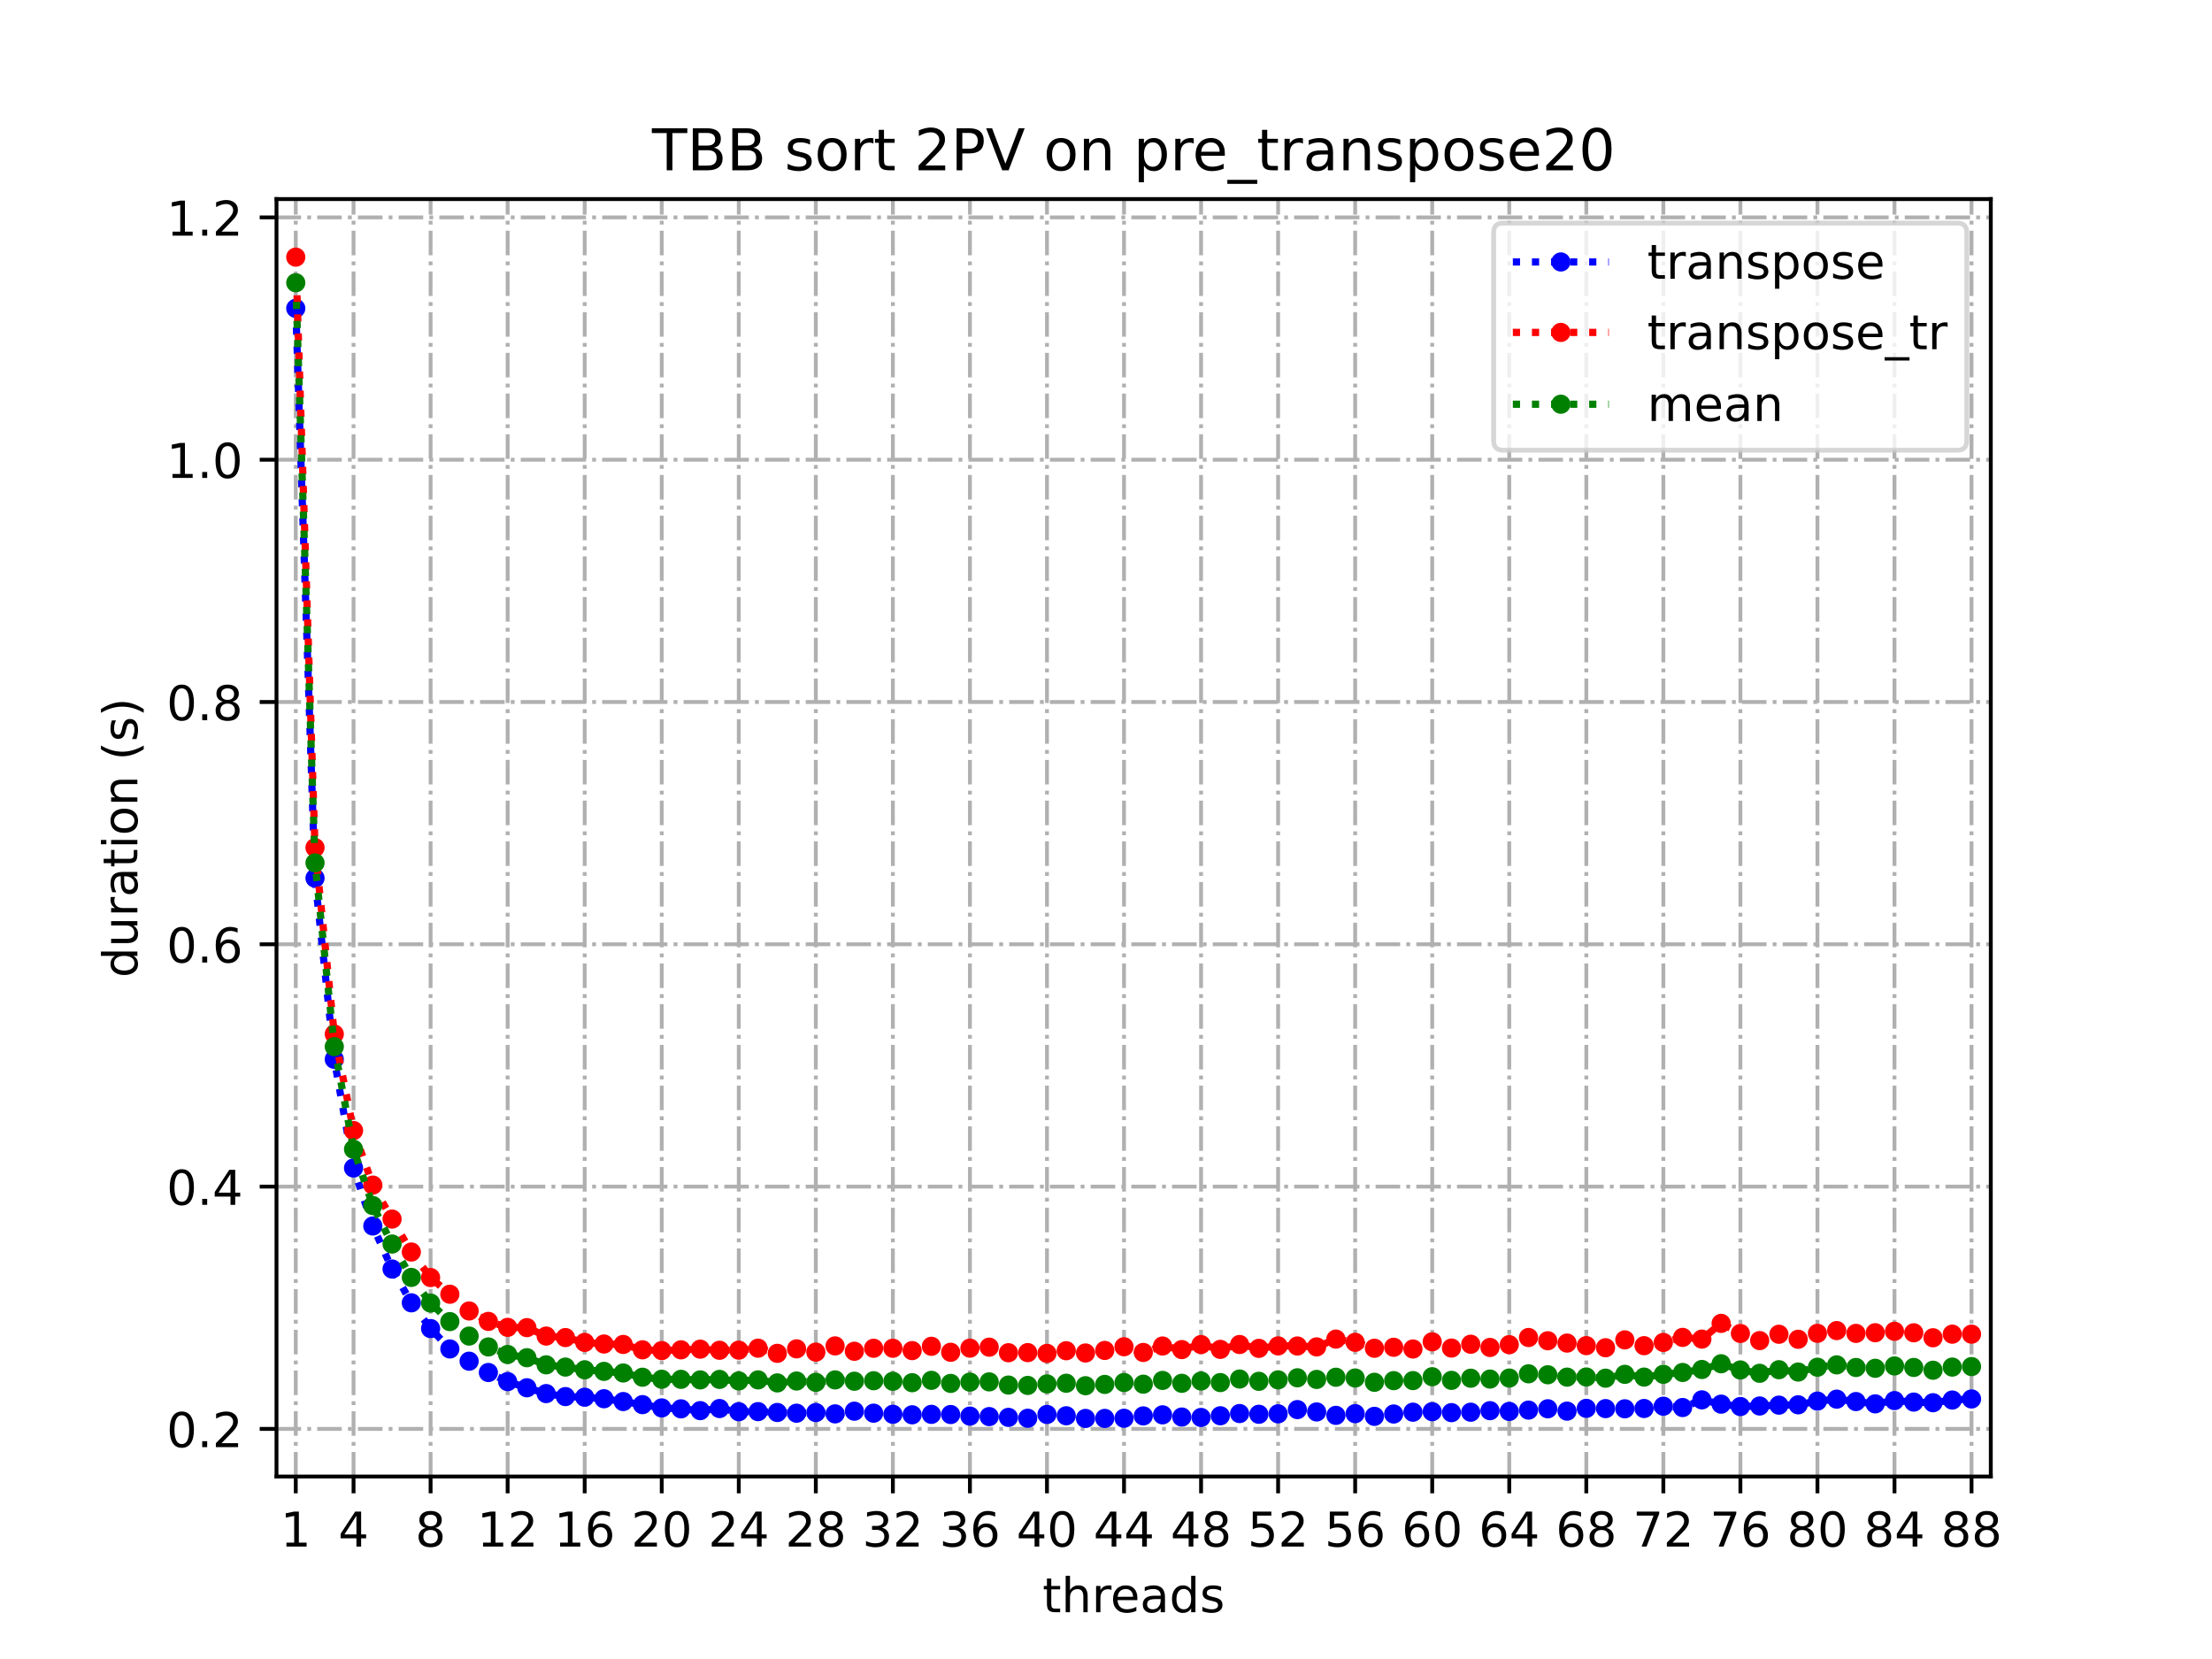 <?xml version="1.0" encoding="utf-8" standalone="no"?>
<!DOCTYPE svg PUBLIC "-//W3C//DTD SVG 1.1//EN"
  "http://www.w3.org/Graphics/SVG/1.1/DTD/svg11.dtd">
<!-- Created with matplotlib (https://matplotlib.org/) -->
<svg height="345.6pt" version="1.1" viewBox="0 0 460.8 345.6" width="460.8pt" xmlns="http://www.w3.org/2000/svg" xmlns:xlink="http://www.w3.org/1999/xlink">
 <defs>
  <style type="text/css">
*{stroke-linecap:butt;stroke-linejoin:round;}
  </style>
 </defs>
 <g id="figure_1">
  <g id="patch_1">
   <path d="M 0 345.6 
L 460.8 345.6 
L 460.8 0 
L 0 0 
z
" style="fill:#ffffff;"/>
  </g>
  <g id="axes_1">
   <g id="patch_2">
    <path d="M 57.6 307.584 
L 414.72 307.584 
L 414.72 41.472 
L 57.6 41.472 
z
" style="fill:#ffffff;"/>
   </g>
   <g id="matplotlib.axis_1">
    <g id="xtick_1">
     <g id="line2d_1">
      <path clip-path="url(#p92370e5d9e)" d="M 61.613 307.584 
L 61.613 41.472 
" style="fill:none;stroke:#b0b0b0;stroke-dasharray:5.12,1.28,0.8,1.28;stroke-dashoffset:0;stroke-width:0.8;"/>
     </g>
     <g id="line2d_2">
      <defs>
       <path d="M 0 0 
L 0 3.5 
" id="m62a103b6b0" style="stroke:#000000;stroke-width:0.8;"/>
      </defs>
      <g>
       <use style="stroke:#000000;stroke-width:0.8;" x="61.613" xlink:href="#m62a103b6b0" y="307.584"/>
      </g>
     </g>
     <g id="text_1">
      <!-- 1 -->
      <defs>
       <path d="M 12.406 8.297 
L 28.516 8.297 
L 28.516 63.922 
L 10.984 60.406 
L 10.984 69.391 
L 28.422 72.906 
L 38.281 72.906 
L 38.281 8.297 
L 54.391 8.297 
L 54.391 0 
L 12.406 0 
z
" id="DejaVuSans-49"/>
      </defs>
      <g transform="translate(58.431 322.182)scale(0.1 -0.1)">
       <use xlink:href="#DejaVuSans-49"/>
      </g>
     </g>
    </g>
    <g id="xtick_2">
     <g id="line2d_3">
      <path clip-path="url(#p92370e5d9e)" d="M 73.65 307.584 
L 73.65 41.472 
" style="fill:none;stroke:#b0b0b0;stroke-dasharray:5.12,1.28,0.8,1.28;stroke-dashoffset:0;stroke-width:0.8;"/>
     </g>
     <g id="line2d_4">
      <g>
       <use style="stroke:#000000;stroke-width:0.8;" x="73.65" xlink:href="#m62a103b6b0" y="307.584"/>
      </g>
     </g>
     <g id="text_2">
      <!-- 4 -->
      <defs>
       <path d="M 37.797 64.312 
L 12.891 25.391 
L 37.797 25.391 
z
M 35.203 72.906 
L 47.609 72.906 
L 47.609 25.391 
L 58.016 25.391 
L 58.016 17.188 
L 47.609 17.188 
L 47.609 0 
L 37.797 0 
L 37.797 17.188 
L 4.891 17.188 
L 4.891 26.703 
z
" id="DejaVuSans-52"/>
      </defs>
      <g transform="translate(70.469 322.182)scale(0.1 -0.1)">
       <use xlink:href="#DejaVuSans-52"/>
      </g>
     </g>
    </g>
    <g id="xtick_3">
     <g id="line2d_5">
      <path clip-path="url(#p92370e5d9e)" d="M 89.701 307.584 
L 89.701 41.472 
" style="fill:none;stroke:#b0b0b0;stroke-dasharray:5.12,1.28,0.8,1.28;stroke-dashoffset:0;stroke-width:0.8;"/>
     </g>
     <g id="line2d_6">
      <g>
       <use style="stroke:#000000;stroke-width:0.8;" x="89.701" xlink:href="#m62a103b6b0" y="307.584"/>
      </g>
     </g>
     <g id="text_3">
      <!-- 8 -->
      <defs>
       <path d="M 31.781 34.625 
Q 24.75 34.625 20.719 30.859 
Q 16.703 27.094 16.703 20.516 
Q 16.703 13.922 20.719 10.156 
Q 24.75 6.391 31.781 6.391 
Q 38.812 6.391 42.859 10.172 
Q 46.922 13.969 46.922 20.516 
Q 46.922 27.094 42.891 30.859 
Q 38.875 34.625 31.781 34.625 
z
M 21.922 38.812 
Q 15.578 40.375 12.031 44.719 
Q 8.5 49.078 8.5 55.328 
Q 8.5 64.062 14.719 69.141 
Q 20.953 74.219 31.781 74.219 
Q 42.672 74.219 48.875 69.141 
Q 55.078 64.062 55.078 55.328 
Q 55.078 49.078 51.531 44.719 
Q 48 40.375 41.703 38.812 
Q 48.828 37.156 52.797 32.312 
Q 56.781 27.484 56.781 20.516 
Q 56.781 9.906 50.312 4.234 
Q 43.844 -1.422 31.781 -1.422 
Q 19.734 -1.422 13.25 4.234 
Q 6.781 9.906 6.781 20.516 
Q 6.781 27.484 10.781 32.312 
Q 14.797 37.156 21.922 38.812 
z
M 18.312 54.391 
Q 18.312 48.734 21.844 45.562 
Q 25.391 42.391 31.781 42.391 
Q 38.141 42.391 41.719 45.562 
Q 45.312 48.734 45.312 54.391 
Q 45.312 60.062 41.719 63.234 
Q 38.141 66.406 31.781 66.406 
Q 25.391 66.406 21.844 63.234 
Q 18.312 60.062 18.312 54.391 
z
" id="DejaVuSans-56"/>
      </defs>
      <g transform="translate(86.519 322.182)scale(0.1 -0.1)">
       <use xlink:href="#DejaVuSans-56"/>
      </g>
     </g>
    </g>
    <g id="xtick_4">
     <g id="line2d_7">
      <path clip-path="url(#p92370e5d9e)" d="M 105.751 307.584 
L 105.751 41.472 
" style="fill:none;stroke:#b0b0b0;stroke-dasharray:5.12,1.28,0.8,1.28;stroke-dashoffset:0;stroke-width:0.8;"/>
     </g>
     <g id="line2d_8">
      <g>
       <use style="stroke:#000000;stroke-width:0.8;" x="105.751" xlink:href="#m62a103b6b0" y="307.584"/>
      </g>
     </g>
     <g id="text_4">
      <!-- 12 -->
      <defs>
       <path d="M 19.188 8.297 
L 53.609 8.297 
L 53.609 0 
L 7.328 0 
L 7.328 8.297 
Q 12.938 14.109 22.625 23.891 
Q 32.328 33.688 34.812 36.531 
Q 39.547 41.844 41.422 45.531 
Q 43.312 49.219 43.312 52.781 
Q 43.312 58.594 39.234 62.25 
Q 35.156 65.922 28.609 65.922 
Q 23.969 65.922 18.812 64.312 
Q 13.672 62.703 7.812 59.422 
L 7.812 69.391 
Q 13.766 71.781 18.938 73 
Q 24.125 74.219 28.422 74.219 
Q 39.75 74.219 46.484 68.547 
Q 53.219 62.891 53.219 53.422 
Q 53.219 48.922 51.531 44.891 
Q 49.859 40.875 45.406 35.406 
Q 44.188 33.984 37.641 27.219 
Q 31.109 20.453 19.188 8.297 
z
" id="DejaVuSans-50"/>
      </defs>
      <g transform="translate(99.389 322.182)scale(0.1 -0.1)">
       <use xlink:href="#DejaVuSans-49"/>
       <use x="63.623" xlink:href="#DejaVuSans-50"/>
      </g>
     </g>
    </g>
    <g id="xtick_5">
     <g id="line2d_9">
      <path clip-path="url(#p92370e5d9e)" d="M 121.801 307.584 
L 121.801 41.472 
" style="fill:none;stroke:#b0b0b0;stroke-dasharray:5.12,1.28,0.8,1.28;stroke-dashoffset:0;stroke-width:0.8;"/>
     </g>
     <g id="line2d_10">
      <g>
       <use style="stroke:#000000;stroke-width:0.8;" x="121.801" xlink:href="#m62a103b6b0" y="307.584"/>
      </g>
     </g>
     <g id="text_5">
      <!-- 16 -->
      <defs>
       <path d="M 33.016 40.375 
Q 26.375 40.375 22.484 35.828 
Q 18.609 31.297 18.609 23.391 
Q 18.609 15.531 22.484 10.953 
Q 26.375 6.391 33.016 6.391 
Q 39.656 6.391 43.531 10.953 
Q 47.406 15.531 47.406 23.391 
Q 47.406 31.297 43.531 35.828 
Q 39.656 40.375 33.016 40.375 
z
M 52.594 71.297 
L 52.594 62.312 
Q 48.875 64.062 45.094 64.984 
Q 41.312 65.922 37.594 65.922 
Q 27.828 65.922 22.672 59.328 
Q 17.531 52.734 16.797 39.406 
Q 19.672 43.656 24.016 45.922 
Q 28.375 48.188 33.594 48.188 
Q 44.578 48.188 50.953 41.516 
Q 57.328 34.859 57.328 23.391 
Q 57.328 12.156 50.688 5.359 
Q 44.047 -1.422 33.016 -1.422 
Q 20.359 -1.422 13.672 8.266 
Q 6.984 17.969 6.984 36.375 
Q 6.984 53.656 15.188 63.938 
Q 23.391 74.219 37.203 74.219 
Q 40.922 74.219 44.703 73.484 
Q 48.484 72.75 52.594 71.297 
z
" id="DejaVuSans-54"/>
      </defs>
      <g transform="translate(115.439 322.182)scale(0.1 -0.1)">
       <use xlink:href="#DejaVuSans-49"/>
       <use x="63.623" xlink:href="#DejaVuSans-54"/>
      </g>
     </g>
    </g>
    <g id="xtick_6">
     <g id="line2d_11">
      <path clip-path="url(#p92370e5d9e)" d="M 137.852 307.584 
L 137.852 41.472 
" style="fill:none;stroke:#b0b0b0;stroke-dasharray:5.12,1.28,0.8,1.28;stroke-dashoffset:0;stroke-width:0.8;"/>
     </g>
     <g id="line2d_12">
      <g>
       <use style="stroke:#000000;stroke-width:0.8;" x="137.852" xlink:href="#m62a103b6b0" y="307.584"/>
      </g>
     </g>
     <g id="text_6">
      <!-- 20 -->
      <defs>
       <path d="M 31.781 66.406 
Q 24.172 66.406 20.328 58.906 
Q 16.5 51.422 16.5 36.375 
Q 16.5 21.391 20.328 13.891 
Q 24.172 6.391 31.781 6.391 
Q 39.453 6.391 43.281 13.891 
Q 47.125 21.391 47.125 36.375 
Q 47.125 51.422 43.281 58.906 
Q 39.453 66.406 31.781 66.406 
z
M 31.781 74.219 
Q 44.047 74.219 50.516 64.516 
Q 56.984 54.828 56.984 36.375 
Q 56.984 17.969 50.516 8.266 
Q 44.047 -1.422 31.781 -1.422 
Q 19.531 -1.422 13.062 8.266 
Q 6.594 17.969 6.594 36.375 
Q 6.594 54.828 13.062 64.516 
Q 19.531 74.219 31.781 74.219 
z
" id="DejaVuSans-48"/>
      </defs>
      <g transform="translate(131.489 322.182)scale(0.1 -0.1)">
       <use xlink:href="#DejaVuSans-50"/>
       <use x="63.623" xlink:href="#DejaVuSans-48"/>
      </g>
     </g>
    </g>
    <g id="xtick_7">
     <g id="line2d_13">
      <path clip-path="url(#p92370e5d9e)" d="M 153.902 307.584 
L 153.902 41.472 
" style="fill:none;stroke:#b0b0b0;stroke-dasharray:5.12,1.28,0.8,1.28;stroke-dashoffset:0;stroke-width:0.8;"/>
     </g>
     <g id="line2d_14">
      <g>
       <use style="stroke:#000000;stroke-width:0.8;" x="153.902" xlink:href="#m62a103b6b0" y="307.584"/>
      </g>
     </g>
     <g id="text_7">
      <!-- 24 -->
      <g transform="translate(147.54 322.182)scale(0.1 -0.1)">
       <use xlink:href="#DejaVuSans-50"/>
       <use x="63.623" xlink:href="#DejaVuSans-52"/>
      </g>
     </g>
    </g>
    <g id="xtick_8">
     <g id="line2d_15">
      <path clip-path="url(#p92370e5d9e)" d="M 169.952 307.584 
L 169.952 41.472 
" style="fill:none;stroke:#b0b0b0;stroke-dasharray:5.12,1.28,0.8,1.28;stroke-dashoffset:0;stroke-width:0.8;"/>
     </g>
     <g id="line2d_16">
      <g>
       <use style="stroke:#000000;stroke-width:0.8;" x="169.952" xlink:href="#m62a103b6b0" y="307.584"/>
      </g>
     </g>
     <g id="text_8">
      <!-- 28 -->
      <g transform="translate(163.59 322.182)scale(0.1 -0.1)">
       <use xlink:href="#DejaVuSans-50"/>
       <use x="63.623" xlink:href="#DejaVuSans-56"/>
      </g>
     </g>
    </g>
    <g id="xtick_9">
     <g id="line2d_17">
      <path clip-path="url(#p92370e5d9e)" d="M 186.003 307.584 
L 186.003 41.472 
" style="fill:none;stroke:#b0b0b0;stroke-dasharray:5.12,1.28,0.8,1.28;stroke-dashoffset:0;stroke-width:0.8;"/>
     </g>
     <g id="line2d_18">
      <g>
       <use style="stroke:#000000;stroke-width:0.8;" x="186.003" xlink:href="#m62a103b6b0" y="307.584"/>
      </g>
     </g>
     <g id="text_9">
      <!-- 32 -->
      <defs>
       <path d="M 40.578 39.312 
Q 47.656 37.797 51.625 33 
Q 55.609 28.219 55.609 21.188 
Q 55.609 10.406 48.188 4.484 
Q 40.766 -1.422 27.094 -1.422 
Q 22.516 -1.422 17.656 -0.516 
Q 12.797 0.391 7.625 2.203 
L 7.625 11.719 
Q 11.719 9.328 16.594 8.109 
Q 21.484 6.891 26.812 6.891 
Q 36.078 6.891 40.938 10.547 
Q 45.797 14.203 45.797 21.188 
Q 45.797 27.641 41.281 31.266 
Q 36.766 34.906 28.719 34.906 
L 20.219 34.906 
L 20.219 43.016 
L 29.109 43.016 
Q 36.375 43.016 40.234 45.922 
Q 44.094 48.828 44.094 54.297 
Q 44.094 59.906 40.109 62.906 
Q 36.141 65.922 28.719 65.922 
Q 24.656 65.922 20.016 65.031 
Q 15.375 64.156 9.812 62.312 
L 9.812 71.094 
Q 15.438 72.656 20.344 73.438 
Q 25.25 74.219 29.594 74.219 
Q 40.828 74.219 47.359 69.109 
Q 53.906 64.016 53.906 55.328 
Q 53.906 49.266 50.438 45.094 
Q 46.969 40.922 40.578 39.312 
z
" id="DejaVuSans-51"/>
      </defs>
      <g transform="translate(179.64 322.182)scale(0.1 -0.1)">
       <use xlink:href="#DejaVuSans-51"/>
       <use x="63.623" xlink:href="#DejaVuSans-50"/>
      </g>
     </g>
    </g>
    <g id="xtick_10">
     <g id="line2d_19">
      <path clip-path="url(#p92370e5d9e)" d="M 202.053 307.584 
L 202.053 41.472 
" style="fill:none;stroke:#b0b0b0;stroke-dasharray:5.12,1.28,0.8,1.28;stroke-dashoffset:0;stroke-width:0.8;"/>
     </g>
     <g id="line2d_20">
      <g>
       <use style="stroke:#000000;stroke-width:0.8;" x="202.053" xlink:href="#m62a103b6b0" y="307.584"/>
      </g>
     </g>
     <g id="text_10">
      <!-- 36 -->
      <g transform="translate(195.691 322.182)scale(0.1 -0.1)">
       <use xlink:href="#DejaVuSans-51"/>
       <use x="63.623" xlink:href="#DejaVuSans-54"/>
      </g>
     </g>
    </g>
    <g id="xtick_11">
     <g id="line2d_21">
      <path clip-path="url(#p92370e5d9e)" d="M 218.103 307.584 
L 218.103 41.472 
" style="fill:none;stroke:#b0b0b0;stroke-dasharray:5.12,1.28,0.8,1.28;stroke-dashoffset:0;stroke-width:0.8;"/>
     </g>
     <g id="line2d_22">
      <g>
       <use style="stroke:#000000;stroke-width:0.8;" x="218.103" xlink:href="#m62a103b6b0" y="307.584"/>
      </g>
     </g>
     <g id="text_11">
      <!-- 40 -->
      <g transform="translate(211.741 322.182)scale(0.1 -0.1)">
       <use xlink:href="#DejaVuSans-52"/>
       <use x="63.623" xlink:href="#DejaVuSans-48"/>
      </g>
     </g>
    </g>
    <g id="xtick_12">
     <g id="line2d_23">
      <path clip-path="url(#p92370e5d9e)" d="M 234.154 307.584 
L 234.154 41.472 
" style="fill:none;stroke:#b0b0b0;stroke-dasharray:5.12,1.28,0.8,1.28;stroke-dashoffset:0;stroke-width:0.8;"/>
     </g>
     <g id="line2d_24">
      <g>
       <use style="stroke:#000000;stroke-width:0.8;" x="234.154" xlink:href="#m62a103b6b0" y="307.584"/>
      </g>
     </g>
     <g id="text_12">
      <!-- 44 -->
      <g transform="translate(227.791 322.182)scale(0.1 -0.1)">
       <use xlink:href="#DejaVuSans-52"/>
       <use x="63.623" xlink:href="#DejaVuSans-52"/>
      </g>
     </g>
    </g>
    <g id="xtick_13">
     <g id="line2d_25">
      <path clip-path="url(#p92370e5d9e)" d="M 250.204 307.584 
L 250.204 41.472 
" style="fill:none;stroke:#b0b0b0;stroke-dasharray:5.12,1.28,0.8,1.28;stroke-dashoffset:0;stroke-width:0.8;"/>
     </g>
     <g id="line2d_26">
      <g>
       <use style="stroke:#000000;stroke-width:0.8;" x="250.204" xlink:href="#m62a103b6b0" y="307.584"/>
      </g>
     </g>
     <g id="text_13">
      <!-- 48 -->
      <g transform="translate(243.842 322.182)scale(0.1 -0.1)">
       <use xlink:href="#DejaVuSans-52"/>
       <use x="63.623" xlink:href="#DejaVuSans-56"/>
      </g>
     </g>
    </g>
    <g id="xtick_14">
     <g id="line2d_27">
      <path clip-path="url(#p92370e5d9e)" d="M 266.254 307.584 
L 266.254 41.472 
" style="fill:none;stroke:#b0b0b0;stroke-dasharray:5.12,1.28,0.8,1.28;stroke-dashoffset:0;stroke-width:0.8;"/>
     </g>
     <g id="line2d_28">
      <g>
       <use style="stroke:#000000;stroke-width:0.8;" x="266.254" xlink:href="#m62a103b6b0" y="307.584"/>
      </g>
     </g>
     <g id="text_14">
      <!-- 52 -->
      <defs>
       <path d="M 10.797 72.906 
L 49.516 72.906 
L 49.516 64.594 
L 19.828 64.594 
L 19.828 46.734 
Q 21.969 47.469 24.109 47.828 
Q 26.266 48.188 28.422 48.188 
Q 40.625 48.188 47.75 41.5 
Q 54.891 34.812 54.891 23.391 
Q 54.891 11.625 47.562 5.094 
Q 40.234 -1.422 26.906 -1.422 
Q 22.312 -1.422 17.547 -0.641 
Q 12.797 0.141 7.719 1.703 
L 7.719 11.625 
Q 12.109 9.234 16.797 8.062 
Q 21.484 6.891 26.703 6.891 
Q 35.156 6.891 40.078 11.328 
Q 45.016 15.766 45.016 23.391 
Q 45.016 31 40.078 35.438 
Q 35.156 39.891 26.703 39.891 
Q 22.75 39.891 18.812 39.016 
Q 14.891 38.141 10.797 36.281 
z
" id="DejaVuSans-53"/>
      </defs>
      <g transform="translate(259.892 322.182)scale(0.1 -0.1)">
       <use xlink:href="#DejaVuSans-53"/>
       <use x="63.623" xlink:href="#DejaVuSans-50"/>
      </g>
     </g>
    </g>
    <g id="xtick_15">
     <g id="line2d_29">
      <path clip-path="url(#p92370e5d9e)" d="M 282.305 307.584 
L 282.305 41.472 
" style="fill:none;stroke:#b0b0b0;stroke-dasharray:5.12,1.28,0.8,1.28;stroke-dashoffset:0;stroke-width:0.8;"/>
     </g>
     <g id="line2d_30">
      <g>
       <use style="stroke:#000000;stroke-width:0.8;" x="282.305" xlink:href="#m62a103b6b0" y="307.584"/>
      </g>
     </g>
     <g id="text_15">
      <!-- 56 -->
      <g transform="translate(275.942 322.182)scale(0.1 -0.1)">
       <use xlink:href="#DejaVuSans-53"/>
       <use x="63.623" xlink:href="#DejaVuSans-54"/>
      </g>
     </g>
    </g>
    <g id="xtick_16">
     <g id="line2d_31">
      <path clip-path="url(#p92370e5d9e)" d="M 298.355 307.584 
L 298.355 41.472 
" style="fill:none;stroke:#b0b0b0;stroke-dasharray:5.12,1.28,0.8,1.28;stroke-dashoffset:0;stroke-width:0.8;"/>
     </g>
     <g id="line2d_32">
      <g>
       <use style="stroke:#000000;stroke-width:0.8;" x="298.355" xlink:href="#m62a103b6b0" y="307.584"/>
      </g>
     </g>
     <g id="text_16">
      <!-- 60 -->
      <g transform="translate(291.993 322.182)scale(0.1 -0.1)">
       <use xlink:href="#DejaVuSans-54"/>
       <use x="63.623" xlink:href="#DejaVuSans-48"/>
      </g>
     </g>
    </g>
    <g id="xtick_17">
     <g id="line2d_33">
      <path clip-path="url(#p92370e5d9e)" d="M 314.405 307.584 
L 314.405 41.472 
" style="fill:none;stroke:#b0b0b0;stroke-dasharray:5.12,1.28,0.8,1.28;stroke-dashoffset:0;stroke-width:0.8;"/>
     </g>
     <g id="line2d_34">
      <g>
       <use style="stroke:#000000;stroke-width:0.8;" x="314.405" xlink:href="#m62a103b6b0" y="307.584"/>
      </g>
     </g>
     <g id="text_17">
      <!-- 64 -->
      <g transform="translate(308.043 322.182)scale(0.1 -0.1)">
       <use xlink:href="#DejaVuSans-54"/>
       <use x="63.623" xlink:href="#DejaVuSans-52"/>
      </g>
     </g>
    </g>
    <g id="xtick_18">
     <g id="line2d_35">
      <path clip-path="url(#p92370e5d9e)" d="M 330.456 307.584 
L 330.456 41.472 
" style="fill:none;stroke:#b0b0b0;stroke-dasharray:5.12,1.28,0.8,1.28;stroke-dashoffset:0;stroke-width:0.8;"/>
     </g>
     <g id="line2d_36">
      <g>
       <use style="stroke:#000000;stroke-width:0.8;" x="330.456" xlink:href="#m62a103b6b0" y="307.584"/>
      </g>
     </g>
     <g id="text_18">
      <!-- 68 -->
      <g transform="translate(324.093 322.182)scale(0.1 -0.1)">
       <use xlink:href="#DejaVuSans-54"/>
       <use x="63.623" xlink:href="#DejaVuSans-56"/>
      </g>
     </g>
    </g>
    <g id="xtick_19">
     <g id="line2d_37">
      <path clip-path="url(#p92370e5d9e)" d="M 346.506 307.584 
L 346.506 41.472 
" style="fill:none;stroke:#b0b0b0;stroke-dasharray:5.12,1.28,0.8,1.28;stroke-dashoffset:0;stroke-width:0.8;"/>
     </g>
     <g id="line2d_38">
      <g>
       <use style="stroke:#000000;stroke-width:0.8;" x="346.506" xlink:href="#m62a103b6b0" y="307.584"/>
      </g>
     </g>
     <g id="text_19">
      <!-- 72 -->
      <defs>
       <path d="M 8.203 72.906 
L 55.078 72.906 
L 55.078 68.703 
L 28.609 0 
L 18.312 0 
L 43.219 64.594 
L 8.203 64.594 
z
" id="DejaVuSans-55"/>
      </defs>
      <g transform="translate(340.144 322.182)scale(0.1 -0.1)">
       <use xlink:href="#DejaVuSans-55"/>
       <use x="63.623" xlink:href="#DejaVuSans-50"/>
      </g>
     </g>
    </g>
    <g id="xtick_20">
     <g id="line2d_39">
      <path clip-path="url(#p92370e5d9e)" d="M 362.556 307.584 
L 362.556 41.472 
" style="fill:none;stroke:#b0b0b0;stroke-dasharray:5.12,1.28,0.8,1.28;stroke-dashoffset:0;stroke-width:0.8;"/>
     </g>
     <g id="line2d_40">
      <g>
       <use style="stroke:#000000;stroke-width:0.8;" x="362.556" xlink:href="#m62a103b6b0" y="307.584"/>
      </g>
     </g>
     <g id="text_20">
      <!-- 76 -->
      <g transform="translate(356.194 322.182)scale(0.1 -0.1)">
       <use xlink:href="#DejaVuSans-55"/>
       <use x="63.623" xlink:href="#DejaVuSans-54"/>
      </g>
     </g>
    </g>
    <g id="xtick_21">
     <g id="line2d_41">
      <path clip-path="url(#p92370e5d9e)" d="M 378.607 307.584 
L 378.607 41.472 
" style="fill:none;stroke:#b0b0b0;stroke-dasharray:5.12,1.28,0.8,1.28;stroke-dashoffset:0;stroke-width:0.8;"/>
     </g>
     <g id="line2d_42">
      <g>
       <use style="stroke:#000000;stroke-width:0.8;" x="378.607" xlink:href="#m62a103b6b0" y="307.584"/>
      </g>
     </g>
     <g id="text_21">
      <!-- 80 -->
      <g transform="translate(372.244 322.182)scale(0.1 -0.1)">
       <use xlink:href="#DejaVuSans-56"/>
       <use x="63.623" xlink:href="#DejaVuSans-48"/>
      </g>
     </g>
    </g>
    <g id="xtick_22">
     <g id="line2d_43">
      <path clip-path="url(#p92370e5d9e)" d="M 394.657 307.584 
L 394.657 41.472 
" style="fill:none;stroke:#b0b0b0;stroke-dasharray:5.12,1.28,0.8,1.28;stroke-dashoffset:0;stroke-width:0.8;"/>
     </g>
     <g id="line2d_44">
      <g>
       <use style="stroke:#000000;stroke-width:0.8;" x="394.657" xlink:href="#m62a103b6b0" y="307.584"/>
      </g>
     </g>
     <g id="text_22">
      <!-- 84 -->
      <g transform="translate(388.295 322.182)scale(0.1 -0.1)">
       <use xlink:href="#DejaVuSans-56"/>
       <use x="63.623" xlink:href="#DejaVuSans-52"/>
      </g>
     </g>
    </g>
    <g id="xtick_23">
     <g id="line2d_45">
      <path clip-path="url(#p92370e5d9e)" d="M 410.707 307.584 
L 410.707 41.472 
" style="fill:none;stroke:#b0b0b0;stroke-dasharray:5.12,1.28,0.8,1.28;stroke-dashoffset:0;stroke-width:0.8;"/>
     </g>
     <g id="line2d_46">
      <g>
       <use style="stroke:#000000;stroke-width:0.8;" x="410.707" xlink:href="#m62a103b6b0" y="307.584"/>
      </g>
     </g>
     <g id="text_23">
      <!-- 88 -->
      <g transform="translate(404.345 322.182)scale(0.1 -0.1)">
       <use xlink:href="#DejaVuSans-56"/>
       <use x="63.623" xlink:href="#DejaVuSans-56"/>
      </g>
     </g>
    </g>
    <g id="text_24">
     <!-- threads -->
     <defs>
      <path d="M 18.312 70.219 
L 18.312 54.688 
L 36.812 54.688 
L 36.812 47.703 
L 18.312 47.703 
L 18.312 18.016 
Q 18.312 11.328 20.141 9.422 
Q 21.969 7.516 27.594 7.516 
L 36.812 7.516 
L 36.812 0 
L 27.594 0 
Q 17.188 0 13.234 3.875 
Q 9.281 7.766 9.281 18.016 
L 9.281 47.703 
L 2.688 47.703 
L 2.688 54.688 
L 9.281 54.688 
L 9.281 70.219 
z
" id="DejaVuSans-116"/>
      <path d="M 54.891 33.016 
L 54.891 0 
L 45.906 0 
L 45.906 32.719 
Q 45.906 40.484 42.875 44.328 
Q 39.844 48.188 33.797 48.188 
Q 26.516 48.188 22.312 43.547 
Q 18.109 38.922 18.109 30.906 
L 18.109 0 
L 9.078 0 
L 9.078 75.984 
L 18.109 75.984 
L 18.109 46.188 
Q 21.344 51.125 25.703 53.562 
Q 30.078 56 35.797 56 
Q 45.219 56 50.047 50.172 
Q 54.891 44.344 54.891 33.016 
z
" id="DejaVuSans-104"/>
      <path d="M 41.109 46.297 
Q 39.594 47.172 37.812 47.578 
Q 36.031 48 33.891 48 
Q 26.266 48 22.188 43.047 
Q 18.109 38.094 18.109 28.812 
L 18.109 0 
L 9.078 0 
L 9.078 54.688 
L 18.109 54.688 
L 18.109 46.188 
Q 20.953 51.172 25.484 53.578 
Q 30.031 56 36.531 56 
Q 37.453 56 38.578 55.875 
Q 39.703 55.766 41.062 55.516 
z
" id="DejaVuSans-114"/>
      <path d="M 56.203 29.594 
L 56.203 25.203 
L 14.891 25.203 
Q 15.484 15.922 20.484 11.062 
Q 25.484 6.203 34.422 6.203 
Q 39.594 6.203 44.453 7.469 
Q 49.312 8.734 54.109 11.281 
L 54.109 2.781 
Q 49.266 0.734 44.188 -0.344 
Q 39.109 -1.422 33.891 -1.422 
Q 20.797 -1.422 13.156 6.188 
Q 5.516 13.812 5.516 26.812 
Q 5.516 40.234 12.766 48.109 
Q 20.016 56 32.328 56 
Q 43.359 56 49.781 48.891 
Q 56.203 41.797 56.203 29.594 
z
M 47.219 32.234 
Q 47.125 39.594 43.094 43.984 
Q 39.062 48.391 32.422 48.391 
Q 24.906 48.391 20.391 44.141 
Q 15.875 39.891 15.188 32.172 
z
" id="DejaVuSans-101"/>
      <path d="M 34.281 27.484 
Q 23.391 27.484 19.188 25 
Q 14.984 22.516 14.984 16.5 
Q 14.984 11.719 18.141 8.906 
Q 21.297 6.109 26.703 6.109 
Q 34.188 6.109 38.703 11.406 
Q 43.219 16.703 43.219 25.484 
L 43.219 27.484 
z
M 52.203 31.203 
L 52.203 0 
L 43.219 0 
L 43.219 8.297 
Q 40.141 3.328 35.547 0.953 
Q 30.953 -1.422 24.312 -1.422 
Q 15.922 -1.422 10.953 3.297 
Q 6 8.016 6 15.922 
Q 6 25.141 12.172 29.828 
Q 18.359 34.516 30.609 34.516 
L 43.219 34.516 
L 43.219 35.406 
Q 43.219 41.609 39.141 45 
Q 35.062 48.391 27.688 48.391 
Q 23 48.391 18.547 47.266 
Q 14.109 46.141 10.016 43.891 
L 10.016 52.203 
Q 14.938 54.109 19.578 55.047 
Q 24.219 56 28.609 56 
Q 40.484 56 46.344 49.844 
Q 52.203 43.703 52.203 31.203 
z
" id="DejaVuSans-97"/>
      <path d="M 45.406 46.391 
L 45.406 75.984 
L 54.391 75.984 
L 54.391 0 
L 45.406 0 
L 45.406 8.203 
Q 42.578 3.328 38.25 0.953 
Q 33.938 -1.422 27.875 -1.422 
Q 17.969 -1.422 11.734 6.484 
Q 5.516 14.406 5.516 27.297 
Q 5.516 40.188 11.734 48.094 
Q 17.969 56 27.875 56 
Q 33.938 56 38.25 53.625 
Q 42.578 51.266 45.406 46.391 
z
M 14.797 27.297 
Q 14.797 17.391 18.875 11.75 
Q 22.953 6.109 30.078 6.109 
Q 37.203 6.109 41.297 11.75 
Q 45.406 17.391 45.406 27.297 
Q 45.406 37.203 41.297 42.844 
Q 37.203 48.484 30.078 48.484 
Q 22.953 48.484 18.875 42.844 
Q 14.797 37.203 14.797 27.297 
z
" id="DejaVuSans-100"/>
      <path d="M 44.281 53.078 
L 44.281 44.578 
Q 40.484 46.531 36.375 47.5 
Q 32.281 48.484 27.875 48.484 
Q 21.188 48.484 17.844 46.438 
Q 14.5 44.391 14.5 40.281 
Q 14.5 37.156 16.891 35.375 
Q 19.281 33.594 26.516 31.984 
L 29.594 31.297 
Q 39.156 29.25 43.188 25.516 
Q 47.219 21.781 47.219 15.094 
Q 47.219 7.469 41.188 3.016 
Q 35.156 -1.422 24.609 -1.422 
Q 20.219 -1.422 15.453 -0.562 
Q 10.688 0.297 5.422 2 
L 5.422 11.281 
Q 10.406 8.688 15.234 7.391 
Q 20.062 6.109 24.812 6.109 
Q 31.156 6.109 34.562 8.281 
Q 37.984 10.453 37.984 14.406 
Q 37.984 18.062 35.516 20.016 
Q 33.062 21.969 24.703 23.781 
L 21.578 24.516 
Q 13.234 26.266 9.516 29.906 
Q 5.812 33.547 5.812 39.891 
Q 5.812 47.609 11.281 51.797 
Q 16.75 56 26.812 56 
Q 31.781 56 36.172 55.266 
Q 40.578 54.547 44.281 53.078 
z
" id="DejaVuSans-115"/>
     </defs>
     <g transform="translate(217.169 335.861)scale(0.1 -0.1)">
      <use xlink:href="#DejaVuSans-116"/>
      <use x="39.209" xlink:href="#DejaVuSans-104"/>
      <use x="102.588" xlink:href="#DejaVuSans-114"/>
      <use x="141.451" xlink:href="#DejaVuSans-101"/>
      <use x="202.975" xlink:href="#DejaVuSans-97"/>
      <use x="264.254" xlink:href="#DejaVuSans-100"/>
      <use x="327.73" xlink:href="#DejaVuSans-115"/>
     </g>
    </g>
   </g>
   <g id="matplotlib.axis_2">
    <g id="ytick_1">
     <g id="line2d_47">
      <path clip-path="url(#p92370e5d9e)" d="M 57.6 297.665 
L 414.72 297.665 
" style="fill:none;stroke:#b0b0b0;stroke-dasharray:5.12,1.28,0.8,1.28;stroke-dashoffset:0;stroke-width:0.8;"/>
     </g>
     <g id="line2d_48">
      <defs>
       <path d="M 0 0 
L -3.5 0 
" id="m19e0edd448" style="stroke:#000000;stroke-width:0.8;"/>
      </defs>
      <g>
       <use style="stroke:#000000;stroke-width:0.8;" x="57.6" xlink:href="#m19e0edd448" y="297.665"/>
      </g>
     </g>
     <g id="text_25">
      <!-- 0.2 -->
      <defs>
       <path d="M 10.688 12.406 
L 21 12.406 
L 21 0 
L 10.688 0 
z
" id="DejaVuSans-46"/>
      </defs>
      <g transform="translate(34.697 301.465)scale(0.1 -0.1)">
       <use xlink:href="#DejaVuSans-48"/>
       <use x="63.623" xlink:href="#DejaVuSans-46"/>
       <use x="95.41" xlink:href="#DejaVuSans-50"/>
      </g>
     </g>
    </g>
    <g id="ytick_2">
     <g id="line2d_49">
      <path clip-path="url(#p92370e5d9e)" d="M 57.6 247.19 
L 414.72 247.19 
" style="fill:none;stroke:#b0b0b0;stroke-dasharray:5.12,1.28,0.8,1.28;stroke-dashoffset:0;stroke-width:0.8;"/>
     </g>
     <g id="line2d_50">
      <g>
       <use style="stroke:#000000;stroke-width:0.8;" x="57.6" xlink:href="#m19e0edd448" y="247.19"/>
      </g>
     </g>
     <g id="text_26">
      <!-- 0.4 -->
      <g transform="translate(34.697 250.989)scale(0.1 -0.1)">
       <use xlink:href="#DejaVuSans-48"/>
       <use x="63.623" xlink:href="#DejaVuSans-46"/>
       <use x="95.41" xlink:href="#DejaVuSans-52"/>
      </g>
     </g>
    </g>
    <g id="ytick_3">
     <g id="line2d_51">
      <path clip-path="url(#p92370e5d9e)" d="M 57.6 196.715 
L 414.72 196.715 
" style="fill:none;stroke:#b0b0b0;stroke-dasharray:5.12,1.28,0.8,1.28;stroke-dashoffset:0;stroke-width:0.8;"/>
     </g>
     <g id="line2d_52">
      <g>
       <use style="stroke:#000000;stroke-width:0.8;" x="57.6" xlink:href="#m19e0edd448" y="196.715"/>
      </g>
     </g>
     <g id="text_27">
      <!-- 0.6 -->
      <g transform="translate(34.697 200.514)scale(0.1 -0.1)">
       <use xlink:href="#DejaVuSans-48"/>
       <use x="63.623" xlink:href="#DejaVuSans-46"/>
       <use x="95.41" xlink:href="#DejaVuSans-54"/>
      </g>
     </g>
    </g>
    <g id="ytick_4">
     <g id="line2d_53">
      <path clip-path="url(#p92370e5d9e)" d="M 57.6 146.239 
L 414.72 146.239 
" style="fill:none;stroke:#b0b0b0;stroke-dasharray:5.12,1.28,0.8,1.28;stroke-dashoffset:0;stroke-width:0.8;"/>
     </g>
     <g id="line2d_54">
      <g>
       <use style="stroke:#000000;stroke-width:0.8;" x="57.6" xlink:href="#m19e0edd448" y="146.239"/>
      </g>
     </g>
     <g id="text_28">
      <!-- 0.8 -->
      <g transform="translate(34.697 150.038)scale(0.1 -0.1)">
       <use xlink:href="#DejaVuSans-48"/>
       <use x="63.623" xlink:href="#DejaVuSans-46"/>
       <use x="95.41" xlink:href="#DejaVuSans-56"/>
      </g>
     </g>
    </g>
    <g id="ytick_5">
     <g id="line2d_55">
      <path clip-path="url(#p92370e5d9e)" d="M 57.6 95.764 
L 414.72 95.764 
" style="fill:none;stroke:#b0b0b0;stroke-dasharray:5.12,1.28,0.8,1.28;stroke-dashoffset:0;stroke-width:0.8;"/>
     </g>
     <g id="line2d_56">
      <g>
       <use style="stroke:#000000;stroke-width:0.8;" x="57.6" xlink:href="#m19e0edd448" y="95.764"/>
      </g>
     </g>
     <g id="text_29">
      <!-- 1.0 -->
      <g transform="translate(34.697 99.563)scale(0.1 -0.1)">
       <use xlink:href="#DejaVuSans-49"/>
       <use x="63.623" xlink:href="#DejaVuSans-46"/>
       <use x="95.41" xlink:href="#DejaVuSans-48"/>
      </g>
     </g>
    </g>
    <g id="ytick_6">
     <g id="line2d_57">
      <path clip-path="url(#p92370e5d9e)" d="M 57.6 45.288 
L 414.72 45.288 
" style="fill:none;stroke:#b0b0b0;stroke-dasharray:5.12,1.28,0.8,1.28;stroke-dashoffset:0;stroke-width:0.8;"/>
     </g>
     <g id="line2d_58">
      <g>
       <use style="stroke:#000000;stroke-width:0.8;" x="57.6" xlink:href="#m19e0edd448" y="45.288"/>
      </g>
     </g>
     <g id="text_30">
      <!-- 1.2 -->
      <g transform="translate(34.697 49.087)scale(0.1 -0.1)">
       <use xlink:href="#DejaVuSans-49"/>
       <use x="63.623" xlink:href="#DejaVuSans-46"/>
       <use x="95.41" xlink:href="#DejaVuSans-50"/>
      </g>
     </g>
    </g>
    <g id="text_31">
     <!-- duration (s) -->
     <defs>
      <path d="M 8.5 21.578 
L 8.5 54.688 
L 17.484 54.688 
L 17.484 21.922 
Q 17.484 14.156 20.5 10.266 
Q 23.531 6.391 29.594 6.391 
Q 36.859 6.391 41.078 11.031 
Q 45.312 15.672 45.312 23.688 
L 45.312 54.688 
L 54.297 54.688 
L 54.297 0 
L 45.312 0 
L 45.312 8.406 
Q 42.047 3.422 37.719 1 
Q 33.406 -1.422 27.688 -1.422 
Q 18.266 -1.422 13.375 4.438 
Q 8.5 10.297 8.5 21.578 
z
M 31.109 56 
z
" id="DejaVuSans-117"/>
      <path d="M 9.422 54.688 
L 18.406 54.688 
L 18.406 0 
L 9.422 0 
z
M 9.422 75.984 
L 18.406 75.984 
L 18.406 64.594 
L 9.422 64.594 
z
" id="DejaVuSans-105"/>
      <path d="M 30.609 48.391 
Q 23.391 48.391 19.188 42.75 
Q 14.984 37.109 14.984 27.297 
Q 14.984 17.484 19.156 11.844 
Q 23.344 6.203 30.609 6.203 
Q 37.797 6.203 41.984 11.859 
Q 46.188 17.531 46.188 27.297 
Q 46.188 37.016 41.984 42.703 
Q 37.797 48.391 30.609 48.391 
z
M 30.609 56 
Q 42.328 56 49.016 48.375 
Q 55.719 40.766 55.719 27.297 
Q 55.719 13.875 49.016 6.219 
Q 42.328 -1.422 30.609 -1.422 
Q 18.844 -1.422 12.172 6.219 
Q 5.516 13.875 5.516 27.297 
Q 5.516 40.766 12.172 48.375 
Q 18.844 56 30.609 56 
z
" id="DejaVuSans-111"/>
      <path d="M 54.891 33.016 
L 54.891 0 
L 45.906 0 
L 45.906 32.719 
Q 45.906 40.484 42.875 44.328 
Q 39.844 48.188 33.797 48.188 
Q 26.516 48.188 22.312 43.547 
Q 18.109 38.922 18.109 30.906 
L 18.109 0 
L 9.078 0 
L 9.078 54.688 
L 18.109 54.688 
L 18.109 46.188 
Q 21.344 51.125 25.703 53.562 
Q 30.078 56 35.797 56 
Q 45.219 56 50.047 50.172 
Q 54.891 44.344 54.891 33.016 
z
" id="DejaVuSans-110"/>
      <path id="DejaVuSans-32"/>
      <path d="M 31 75.875 
Q 24.469 64.656 21.281 53.656 
Q 18.109 42.672 18.109 31.391 
Q 18.109 20.125 21.312 9.062 
Q 24.516 -2 31 -13.188 
L 23.188 -13.188 
Q 15.875 -1.703 12.234 9.375 
Q 8.594 20.453 8.594 31.391 
Q 8.594 42.281 12.203 53.312 
Q 15.828 64.359 23.188 75.875 
z
" id="DejaVuSans-40"/>
      <path d="M 8.016 75.875 
L 15.828 75.875 
Q 23.141 64.359 26.781 53.312 
Q 30.422 42.281 30.422 31.391 
Q 30.422 20.453 26.781 9.375 
Q 23.141 -1.703 15.828 -13.188 
L 8.016 -13.188 
Q 14.5 -2 17.703 9.062 
Q 20.906 20.125 20.906 31.391 
Q 20.906 42.672 17.703 53.656 
Q 14.5 64.656 8.016 75.875 
z
" id="DejaVuSans-41"/>
     </defs>
     <g transform="translate(28.617 203.663)rotate(-90)scale(0.1 -0.1)">
      <use xlink:href="#DejaVuSans-100"/>
      <use x="63.477" xlink:href="#DejaVuSans-117"/>
      <use x="126.855" xlink:href="#DejaVuSans-114"/>
      <use x="167.969" xlink:href="#DejaVuSans-97"/>
      <use x="229.248" xlink:href="#DejaVuSans-116"/>
      <use x="268.457" xlink:href="#DejaVuSans-105"/>
      <use x="296.24" xlink:href="#DejaVuSans-111"/>
      <use x="357.422" xlink:href="#DejaVuSans-110"/>
      <use x="420.801" xlink:href="#DejaVuSans-32"/>
      <use x="452.588" xlink:href="#DejaVuSans-40"/>
      <use x="491.602" xlink:href="#DejaVuSans-115"/>
      <use x="543.701" xlink:href="#DejaVuSans-41"/>
     </g>
    </g>
   </g>
   <g id="line2d_59">
    <path clip-path="url(#p92370e5d9e)" d="M 61.613 64.237 
L 65.625 182.927 
L 69.638 220.67 
L 73.65 243.315 
L 77.663 255.395 
L 81.676 264.357 
L 85.688 271.4 
L 89.701 276.766 
L 93.713 281.012 
L 97.726 283.562 
L 101.738 285.915 
L 105.751 287.813 
L 109.764 289.101 
L 113.776 290.311 
L 117.789 290.935 
L 121.801 291.065 
L 125.814 291.382 
L 129.827 291.968 
L 133.839 292.612 
L 137.852 293.295 
L 141.864 293.488 
L 145.877 293.861 
L 149.889 293.424 
L 153.902 294.084 
L 157.915 294.065 
L 161.927 294.247 
L 165.94 294.395 
L 169.952 294.261 
L 173.965 294.536 
L 177.978 293.976 
L 181.99 294.39 
L 186.003 294.62 
L 190.015 294.729 
L 194.028 294.636 
L 198.04 294.671 
L 202.053 294.999 
L 206.066 295.101 
L 210.078 295.267 
L 214.091 295.447 
L 218.103 294.655 
L 222.116 294.931 
L 226.129 295.488 
L 230.141 295.481 
L 234.154 295.452 
L 238.166 294.961 
L 242.179 294.735 
L 246.191 295.195 
L 250.204 295.281 
L 254.217 294.931 
L 258.229 294.466 
L 262.242 294.619 
L 266.254 294.527 
L 270.267 293.644 
L 274.28 294.134 
L 278.292 294.846 
L 282.305 294.491 
L 286.317 295.05 
L 290.33 294.561 
L 294.342 294.186 
L 298.355 294.074 
L 302.368 294.278 
L 306.38 294.188 
L 310.393 293.87 
L 314.405 294.025 
L 318.418 293.752 
L 322.431 293.474 
L 326.443 293.967 
L 330.456 293.385 
L 334.468 293.439 
L 338.481 293.479 
L 342.493 293.416 
L 346.506 292.935 
L 350.519 293.215 
L 354.531 291.618 
L 358.544 292.511 
L 362.556 293.008 
L 366.569 292.894 
L 370.582 292.718 
L 374.594 292.648 
L 378.607 291.875 
L 382.619 291.469 
L 386.632 291.971 
L 390.644 292.449 
L 394.657 291.768 
L 398.67 292.08 
L 402.682 292.212 
L 406.695 291.652 
L 410.707 291.431 
" style="fill:none;stroke:#0000ff;stroke-dasharray:1.5,2.475;stroke-dashoffset:0;stroke-width:1.5;"/>
    <defs>
     <path d="M 0 1.5 
C 0.398 1.5 0.779 1.342 1.061 1.061 
C 1.342 0.779 1.5 0.398 1.5 0 
C 1.5 -0.398 1.342 -0.779 1.061 -1.061 
C 0.779 -1.342 0.398 -1.5 0 -1.5 
C -0.398 -1.5 -0.779 -1.342 -1.061 -1.061 
C -1.342 -0.779 -1.5 -0.398 -1.5 0 
C -1.5 0.398 -1.342 0.779 -1.061 1.061 
C -0.779 1.342 -0.398 1.5 0 1.5 
z
" id="m8360db4754" style="stroke:#0000ff;"/>
    </defs>
    <g clip-path="url(#p92370e5d9e)">
     <use style="fill:#0000ff;stroke:#0000ff;" x="61.613" xlink:href="#m8360db4754" y="64.237"/>
     <use style="fill:#0000ff;stroke:#0000ff;" x="65.625" xlink:href="#m8360db4754" y="182.927"/>
     <use style="fill:#0000ff;stroke:#0000ff;" x="69.638" xlink:href="#m8360db4754" y="220.67"/>
     <use style="fill:#0000ff;stroke:#0000ff;" x="73.65" xlink:href="#m8360db4754" y="243.315"/>
     <use style="fill:#0000ff;stroke:#0000ff;" x="77.663" xlink:href="#m8360db4754" y="255.395"/>
     <use style="fill:#0000ff;stroke:#0000ff;" x="81.676" xlink:href="#m8360db4754" y="264.357"/>
     <use style="fill:#0000ff;stroke:#0000ff;" x="85.688" xlink:href="#m8360db4754" y="271.4"/>
     <use style="fill:#0000ff;stroke:#0000ff;" x="89.701" xlink:href="#m8360db4754" y="276.766"/>
     <use style="fill:#0000ff;stroke:#0000ff;" x="93.713" xlink:href="#m8360db4754" y="281.012"/>
     <use style="fill:#0000ff;stroke:#0000ff;" x="97.726" xlink:href="#m8360db4754" y="283.562"/>
     <use style="fill:#0000ff;stroke:#0000ff;" x="101.738" xlink:href="#m8360db4754" y="285.915"/>
     <use style="fill:#0000ff;stroke:#0000ff;" x="105.751" xlink:href="#m8360db4754" y="287.813"/>
     <use style="fill:#0000ff;stroke:#0000ff;" x="109.764" xlink:href="#m8360db4754" y="289.101"/>
     <use style="fill:#0000ff;stroke:#0000ff;" x="113.776" xlink:href="#m8360db4754" y="290.311"/>
     <use style="fill:#0000ff;stroke:#0000ff;" x="117.789" xlink:href="#m8360db4754" y="290.935"/>
     <use style="fill:#0000ff;stroke:#0000ff;" x="121.801" xlink:href="#m8360db4754" y="291.065"/>
     <use style="fill:#0000ff;stroke:#0000ff;" x="125.814" xlink:href="#m8360db4754" y="291.382"/>
     <use style="fill:#0000ff;stroke:#0000ff;" x="129.827" xlink:href="#m8360db4754" y="291.968"/>
     <use style="fill:#0000ff;stroke:#0000ff;" x="133.839" xlink:href="#m8360db4754" y="292.612"/>
     <use style="fill:#0000ff;stroke:#0000ff;" x="137.852" xlink:href="#m8360db4754" y="293.295"/>
     <use style="fill:#0000ff;stroke:#0000ff;" x="141.864" xlink:href="#m8360db4754" y="293.488"/>
     <use style="fill:#0000ff;stroke:#0000ff;" x="145.877" xlink:href="#m8360db4754" y="293.861"/>
     <use style="fill:#0000ff;stroke:#0000ff;" x="149.889" xlink:href="#m8360db4754" y="293.424"/>
     <use style="fill:#0000ff;stroke:#0000ff;" x="153.902" xlink:href="#m8360db4754" y="294.084"/>
     <use style="fill:#0000ff;stroke:#0000ff;" x="157.915" xlink:href="#m8360db4754" y="294.065"/>
     <use style="fill:#0000ff;stroke:#0000ff;" x="161.927" xlink:href="#m8360db4754" y="294.247"/>
     <use style="fill:#0000ff;stroke:#0000ff;" x="165.94" xlink:href="#m8360db4754" y="294.395"/>
     <use style="fill:#0000ff;stroke:#0000ff;" x="169.952" xlink:href="#m8360db4754" y="294.261"/>
     <use style="fill:#0000ff;stroke:#0000ff;" x="173.965" xlink:href="#m8360db4754" y="294.536"/>
     <use style="fill:#0000ff;stroke:#0000ff;" x="177.978" xlink:href="#m8360db4754" y="293.976"/>
     <use style="fill:#0000ff;stroke:#0000ff;" x="181.99" xlink:href="#m8360db4754" y="294.39"/>
     <use style="fill:#0000ff;stroke:#0000ff;" x="186.003" xlink:href="#m8360db4754" y="294.62"/>
     <use style="fill:#0000ff;stroke:#0000ff;" x="190.015" xlink:href="#m8360db4754" y="294.729"/>
     <use style="fill:#0000ff;stroke:#0000ff;" x="194.028" xlink:href="#m8360db4754" y="294.636"/>
     <use style="fill:#0000ff;stroke:#0000ff;" x="198.04" xlink:href="#m8360db4754" y="294.671"/>
     <use style="fill:#0000ff;stroke:#0000ff;" x="202.053" xlink:href="#m8360db4754" y="294.999"/>
     <use style="fill:#0000ff;stroke:#0000ff;" x="206.066" xlink:href="#m8360db4754" y="295.101"/>
     <use style="fill:#0000ff;stroke:#0000ff;" x="210.078" xlink:href="#m8360db4754" y="295.267"/>
     <use style="fill:#0000ff;stroke:#0000ff;" x="214.091" xlink:href="#m8360db4754" y="295.447"/>
     <use style="fill:#0000ff;stroke:#0000ff;" x="218.103" xlink:href="#m8360db4754" y="294.655"/>
     <use style="fill:#0000ff;stroke:#0000ff;" x="222.116" xlink:href="#m8360db4754" y="294.931"/>
     <use style="fill:#0000ff;stroke:#0000ff;" x="226.129" xlink:href="#m8360db4754" y="295.488"/>
     <use style="fill:#0000ff;stroke:#0000ff;" x="230.141" xlink:href="#m8360db4754" y="295.481"/>
     <use style="fill:#0000ff;stroke:#0000ff;" x="234.154" xlink:href="#m8360db4754" y="295.452"/>
     <use style="fill:#0000ff;stroke:#0000ff;" x="238.166" xlink:href="#m8360db4754" y="294.961"/>
     <use style="fill:#0000ff;stroke:#0000ff;" x="242.179" xlink:href="#m8360db4754" y="294.735"/>
     <use style="fill:#0000ff;stroke:#0000ff;" x="246.191" xlink:href="#m8360db4754" y="295.195"/>
     <use style="fill:#0000ff;stroke:#0000ff;" x="250.204" xlink:href="#m8360db4754" y="295.281"/>
     <use style="fill:#0000ff;stroke:#0000ff;" x="254.217" xlink:href="#m8360db4754" y="294.931"/>
     <use style="fill:#0000ff;stroke:#0000ff;" x="258.229" xlink:href="#m8360db4754" y="294.466"/>
     <use style="fill:#0000ff;stroke:#0000ff;" x="262.242" xlink:href="#m8360db4754" y="294.619"/>
     <use style="fill:#0000ff;stroke:#0000ff;" x="266.254" xlink:href="#m8360db4754" y="294.527"/>
     <use style="fill:#0000ff;stroke:#0000ff;" x="270.267" xlink:href="#m8360db4754" y="293.644"/>
     <use style="fill:#0000ff;stroke:#0000ff;" x="274.28" xlink:href="#m8360db4754" y="294.134"/>
     <use style="fill:#0000ff;stroke:#0000ff;" x="278.292" xlink:href="#m8360db4754" y="294.846"/>
     <use style="fill:#0000ff;stroke:#0000ff;" x="282.305" xlink:href="#m8360db4754" y="294.491"/>
     <use style="fill:#0000ff;stroke:#0000ff;" x="286.317" xlink:href="#m8360db4754" y="295.05"/>
     <use style="fill:#0000ff;stroke:#0000ff;" x="290.33" xlink:href="#m8360db4754" y="294.561"/>
     <use style="fill:#0000ff;stroke:#0000ff;" x="294.342" xlink:href="#m8360db4754" y="294.186"/>
     <use style="fill:#0000ff;stroke:#0000ff;" x="298.355" xlink:href="#m8360db4754" y="294.074"/>
     <use style="fill:#0000ff;stroke:#0000ff;" x="302.368" xlink:href="#m8360db4754" y="294.278"/>
     <use style="fill:#0000ff;stroke:#0000ff;" x="306.38" xlink:href="#m8360db4754" y="294.188"/>
     <use style="fill:#0000ff;stroke:#0000ff;" x="310.393" xlink:href="#m8360db4754" y="293.87"/>
     <use style="fill:#0000ff;stroke:#0000ff;" x="314.405" xlink:href="#m8360db4754" y="294.025"/>
     <use style="fill:#0000ff;stroke:#0000ff;" x="318.418" xlink:href="#m8360db4754" y="293.752"/>
     <use style="fill:#0000ff;stroke:#0000ff;" x="322.431" xlink:href="#m8360db4754" y="293.474"/>
     <use style="fill:#0000ff;stroke:#0000ff;" x="326.443" xlink:href="#m8360db4754" y="293.967"/>
     <use style="fill:#0000ff;stroke:#0000ff;" x="330.456" xlink:href="#m8360db4754" y="293.385"/>
     <use style="fill:#0000ff;stroke:#0000ff;" x="334.468" xlink:href="#m8360db4754" y="293.439"/>
     <use style="fill:#0000ff;stroke:#0000ff;" x="338.481" xlink:href="#m8360db4754" y="293.479"/>
     <use style="fill:#0000ff;stroke:#0000ff;" x="342.493" xlink:href="#m8360db4754" y="293.416"/>
     <use style="fill:#0000ff;stroke:#0000ff;" x="346.506" xlink:href="#m8360db4754" y="292.935"/>
     <use style="fill:#0000ff;stroke:#0000ff;" x="350.519" xlink:href="#m8360db4754" y="293.215"/>
     <use style="fill:#0000ff;stroke:#0000ff;" x="354.531" xlink:href="#m8360db4754" y="291.618"/>
     <use style="fill:#0000ff;stroke:#0000ff;" x="358.544" xlink:href="#m8360db4754" y="292.511"/>
     <use style="fill:#0000ff;stroke:#0000ff;" x="362.556" xlink:href="#m8360db4754" y="293.008"/>
     <use style="fill:#0000ff;stroke:#0000ff;" x="366.569" xlink:href="#m8360db4754" y="292.894"/>
     <use style="fill:#0000ff;stroke:#0000ff;" x="370.582" xlink:href="#m8360db4754" y="292.718"/>
     <use style="fill:#0000ff;stroke:#0000ff;" x="374.594" xlink:href="#m8360db4754" y="292.648"/>
     <use style="fill:#0000ff;stroke:#0000ff;" x="378.607" xlink:href="#m8360db4754" y="291.875"/>
     <use style="fill:#0000ff;stroke:#0000ff;" x="382.619" xlink:href="#m8360db4754" y="291.469"/>
     <use style="fill:#0000ff;stroke:#0000ff;" x="386.632" xlink:href="#m8360db4754" y="291.971"/>
     <use style="fill:#0000ff;stroke:#0000ff;" x="390.644" xlink:href="#m8360db4754" y="292.449"/>
     <use style="fill:#0000ff;stroke:#0000ff;" x="394.657" xlink:href="#m8360db4754" y="291.768"/>
     <use style="fill:#0000ff;stroke:#0000ff;" x="398.67" xlink:href="#m8360db4754" y="292.08"/>
     <use style="fill:#0000ff;stroke:#0000ff;" x="402.682" xlink:href="#m8360db4754" y="292.212"/>
     <use style="fill:#0000ff;stroke:#0000ff;" x="406.695" xlink:href="#m8360db4754" y="291.652"/>
     <use style="fill:#0000ff;stroke:#0000ff;" x="410.707" xlink:href="#m8360db4754" y="291.431"/>
    </g>
   </g>
   <g id="line2d_60">
    <path clip-path="url(#p92370e5d9e)" d="M 61.613 53.568 
L 65.625 176.579 
L 69.638 215.41 
L 73.65 235.515 
L 77.663 246.878 
L 81.676 253.956 
L 85.688 260.821 
L 89.701 266.138 
L 93.713 269.613 
L 97.726 273.099 
L 101.738 275.272 
L 105.751 276.513 
L 109.764 276.571 
L 113.776 278.328 
L 117.789 278.642 
L 121.801 279.646 
L 125.814 279.982 
L 129.827 280.073 
L 133.839 281.192 
L 137.852 281.352 
L 141.864 281.193 
L 145.877 281.056 
L 149.889 281.286 
L 153.902 281.263 
L 157.915 280.85 
L 161.927 281.924 
L 165.94 280.989 
L 169.952 281.671 
L 173.965 280.377 
L 177.978 281.494 
L 181.99 280.87 
L 186.003 280.867 
L 190.015 281.356 
L 194.028 280.461 
L 198.04 281.707 
L 202.053 280.841 
L 206.066 280.642 
L 210.078 281.798 
L 214.091 281.773 
L 218.103 281.937 
L 222.116 281.38 
L 226.129 281.852 
L 230.141 281.32 
L 234.154 280.552 
L 238.166 281.743 
L 242.179 280.4 
L 246.191 281.144 
L 250.204 280.098 
L 254.217 281.1 
L 258.229 280.086 
L 262.242 280.89 
L 266.254 280.375 
L 270.267 280.396 
L 274.28 280.585 
L 278.292 278.96 
L 282.305 279.632 
L 286.317 280.865 
L 290.33 280.663 
L 294.342 281.021 
L 298.355 279.52 
L 302.368 280.829 
L 306.38 280.03 
L 310.393 280.7 
L 314.405 280.122 
L 318.418 278.627 
L 322.431 279.303 
L 326.443 279.791 
L 330.456 280.321 
L 334.468 280.76 
L 338.481 279.121 
L 342.493 280.331 
L 346.506 279.651 
L 350.519 278.605 
L 354.531 278.959 
L 358.544 275.681 
L 362.556 277.781 
L 366.569 279.271 
L 370.582 277.953 
L 374.594 278.994 
L 378.607 277.756 
L 382.619 277.185 
L 386.632 277.771 
L 390.644 277.629 
L 394.657 277.334 
L 398.67 277.646 
L 402.682 278.681 
L 406.695 277.931 
L 410.707 277.93 
" style="fill:none;stroke:#ff0000;stroke-dasharray:1.5,2.475;stroke-dashoffset:0;stroke-width:1.5;"/>
    <defs>
     <path d="M 0 1.5 
C 0.398 1.5 0.779 1.342 1.061 1.061 
C 1.342 0.779 1.5 0.398 1.5 0 
C 1.5 -0.398 1.342 -0.779 1.061 -1.061 
C 0.779 -1.342 0.398 -1.5 0 -1.5 
C -0.398 -1.5 -0.779 -1.342 -1.061 -1.061 
C -1.342 -0.779 -1.5 -0.398 -1.5 0 
C -1.5 0.398 -1.342 0.779 -1.061 1.061 
C -0.779 1.342 -0.398 1.5 0 1.5 
z
" id="m8948fd83fa" style="stroke:#ff0000;"/>
    </defs>
    <g clip-path="url(#p92370e5d9e)">
     <use style="fill:#ff0000;stroke:#ff0000;" x="61.613" xlink:href="#m8948fd83fa" y="53.568"/>
     <use style="fill:#ff0000;stroke:#ff0000;" x="65.625" xlink:href="#m8948fd83fa" y="176.579"/>
     <use style="fill:#ff0000;stroke:#ff0000;" x="69.638" xlink:href="#m8948fd83fa" y="215.41"/>
     <use style="fill:#ff0000;stroke:#ff0000;" x="73.65" xlink:href="#m8948fd83fa" y="235.515"/>
     <use style="fill:#ff0000;stroke:#ff0000;" x="77.663" xlink:href="#m8948fd83fa" y="246.878"/>
     <use style="fill:#ff0000;stroke:#ff0000;" x="81.676" xlink:href="#m8948fd83fa" y="253.956"/>
     <use style="fill:#ff0000;stroke:#ff0000;" x="85.688" xlink:href="#m8948fd83fa" y="260.821"/>
     <use style="fill:#ff0000;stroke:#ff0000;" x="89.701" xlink:href="#m8948fd83fa" y="266.138"/>
     <use style="fill:#ff0000;stroke:#ff0000;" x="93.713" xlink:href="#m8948fd83fa" y="269.613"/>
     <use style="fill:#ff0000;stroke:#ff0000;" x="97.726" xlink:href="#m8948fd83fa" y="273.099"/>
     <use style="fill:#ff0000;stroke:#ff0000;" x="101.738" xlink:href="#m8948fd83fa" y="275.272"/>
     <use style="fill:#ff0000;stroke:#ff0000;" x="105.751" xlink:href="#m8948fd83fa" y="276.513"/>
     <use style="fill:#ff0000;stroke:#ff0000;" x="109.764" xlink:href="#m8948fd83fa" y="276.571"/>
     <use style="fill:#ff0000;stroke:#ff0000;" x="113.776" xlink:href="#m8948fd83fa" y="278.328"/>
     <use style="fill:#ff0000;stroke:#ff0000;" x="117.789" xlink:href="#m8948fd83fa" y="278.642"/>
     <use style="fill:#ff0000;stroke:#ff0000;" x="121.801" xlink:href="#m8948fd83fa" y="279.646"/>
     <use style="fill:#ff0000;stroke:#ff0000;" x="125.814" xlink:href="#m8948fd83fa" y="279.982"/>
     <use style="fill:#ff0000;stroke:#ff0000;" x="129.827" xlink:href="#m8948fd83fa" y="280.073"/>
     <use style="fill:#ff0000;stroke:#ff0000;" x="133.839" xlink:href="#m8948fd83fa" y="281.192"/>
     <use style="fill:#ff0000;stroke:#ff0000;" x="137.852" xlink:href="#m8948fd83fa" y="281.352"/>
     <use style="fill:#ff0000;stroke:#ff0000;" x="141.864" xlink:href="#m8948fd83fa" y="281.193"/>
     <use style="fill:#ff0000;stroke:#ff0000;" x="145.877" xlink:href="#m8948fd83fa" y="281.056"/>
     <use style="fill:#ff0000;stroke:#ff0000;" x="149.889" xlink:href="#m8948fd83fa" y="281.286"/>
     <use style="fill:#ff0000;stroke:#ff0000;" x="153.902" xlink:href="#m8948fd83fa" y="281.263"/>
     <use style="fill:#ff0000;stroke:#ff0000;" x="157.915" xlink:href="#m8948fd83fa" y="280.85"/>
     <use style="fill:#ff0000;stroke:#ff0000;" x="161.927" xlink:href="#m8948fd83fa" y="281.924"/>
     <use style="fill:#ff0000;stroke:#ff0000;" x="165.94" xlink:href="#m8948fd83fa" y="280.989"/>
     <use style="fill:#ff0000;stroke:#ff0000;" x="169.952" xlink:href="#m8948fd83fa" y="281.671"/>
     <use style="fill:#ff0000;stroke:#ff0000;" x="173.965" xlink:href="#m8948fd83fa" y="280.377"/>
     <use style="fill:#ff0000;stroke:#ff0000;" x="177.978" xlink:href="#m8948fd83fa" y="281.494"/>
     <use style="fill:#ff0000;stroke:#ff0000;" x="181.99" xlink:href="#m8948fd83fa" y="280.87"/>
     <use style="fill:#ff0000;stroke:#ff0000;" x="186.003" xlink:href="#m8948fd83fa" y="280.867"/>
     <use style="fill:#ff0000;stroke:#ff0000;" x="190.015" xlink:href="#m8948fd83fa" y="281.356"/>
     <use style="fill:#ff0000;stroke:#ff0000;" x="194.028" xlink:href="#m8948fd83fa" y="280.461"/>
     <use style="fill:#ff0000;stroke:#ff0000;" x="198.04" xlink:href="#m8948fd83fa" y="281.707"/>
     <use style="fill:#ff0000;stroke:#ff0000;" x="202.053" xlink:href="#m8948fd83fa" y="280.841"/>
     <use style="fill:#ff0000;stroke:#ff0000;" x="206.066" xlink:href="#m8948fd83fa" y="280.642"/>
     <use style="fill:#ff0000;stroke:#ff0000;" x="210.078" xlink:href="#m8948fd83fa" y="281.798"/>
     <use style="fill:#ff0000;stroke:#ff0000;" x="214.091" xlink:href="#m8948fd83fa" y="281.773"/>
     <use style="fill:#ff0000;stroke:#ff0000;" x="218.103" xlink:href="#m8948fd83fa" y="281.937"/>
     <use style="fill:#ff0000;stroke:#ff0000;" x="222.116" xlink:href="#m8948fd83fa" y="281.38"/>
     <use style="fill:#ff0000;stroke:#ff0000;" x="226.129" xlink:href="#m8948fd83fa" y="281.852"/>
     <use style="fill:#ff0000;stroke:#ff0000;" x="230.141" xlink:href="#m8948fd83fa" y="281.32"/>
     <use style="fill:#ff0000;stroke:#ff0000;" x="234.154" xlink:href="#m8948fd83fa" y="280.552"/>
     <use style="fill:#ff0000;stroke:#ff0000;" x="238.166" xlink:href="#m8948fd83fa" y="281.743"/>
     <use style="fill:#ff0000;stroke:#ff0000;" x="242.179" xlink:href="#m8948fd83fa" y="280.4"/>
     <use style="fill:#ff0000;stroke:#ff0000;" x="246.191" xlink:href="#m8948fd83fa" y="281.144"/>
     <use style="fill:#ff0000;stroke:#ff0000;" x="250.204" xlink:href="#m8948fd83fa" y="280.098"/>
     <use style="fill:#ff0000;stroke:#ff0000;" x="254.217" xlink:href="#m8948fd83fa" y="281.1"/>
     <use style="fill:#ff0000;stroke:#ff0000;" x="258.229" xlink:href="#m8948fd83fa" y="280.086"/>
     <use style="fill:#ff0000;stroke:#ff0000;" x="262.242" xlink:href="#m8948fd83fa" y="280.89"/>
     <use style="fill:#ff0000;stroke:#ff0000;" x="266.254" xlink:href="#m8948fd83fa" y="280.375"/>
     <use style="fill:#ff0000;stroke:#ff0000;" x="270.267" xlink:href="#m8948fd83fa" y="280.396"/>
     <use style="fill:#ff0000;stroke:#ff0000;" x="274.28" xlink:href="#m8948fd83fa" y="280.585"/>
     <use style="fill:#ff0000;stroke:#ff0000;" x="278.292" xlink:href="#m8948fd83fa" y="278.96"/>
     <use style="fill:#ff0000;stroke:#ff0000;" x="282.305" xlink:href="#m8948fd83fa" y="279.632"/>
     <use style="fill:#ff0000;stroke:#ff0000;" x="286.317" xlink:href="#m8948fd83fa" y="280.865"/>
     <use style="fill:#ff0000;stroke:#ff0000;" x="290.33" xlink:href="#m8948fd83fa" y="280.663"/>
     <use style="fill:#ff0000;stroke:#ff0000;" x="294.342" xlink:href="#m8948fd83fa" y="281.021"/>
     <use style="fill:#ff0000;stroke:#ff0000;" x="298.355" xlink:href="#m8948fd83fa" y="279.52"/>
     <use style="fill:#ff0000;stroke:#ff0000;" x="302.368" xlink:href="#m8948fd83fa" y="280.829"/>
     <use style="fill:#ff0000;stroke:#ff0000;" x="306.38" xlink:href="#m8948fd83fa" y="280.03"/>
     <use style="fill:#ff0000;stroke:#ff0000;" x="310.393" xlink:href="#m8948fd83fa" y="280.7"/>
     <use style="fill:#ff0000;stroke:#ff0000;" x="314.405" xlink:href="#m8948fd83fa" y="280.122"/>
     <use style="fill:#ff0000;stroke:#ff0000;" x="318.418" xlink:href="#m8948fd83fa" y="278.627"/>
     <use style="fill:#ff0000;stroke:#ff0000;" x="322.431" xlink:href="#m8948fd83fa" y="279.303"/>
     <use style="fill:#ff0000;stroke:#ff0000;" x="326.443" xlink:href="#m8948fd83fa" y="279.791"/>
     <use style="fill:#ff0000;stroke:#ff0000;" x="330.456" xlink:href="#m8948fd83fa" y="280.321"/>
     <use style="fill:#ff0000;stroke:#ff0000;" x="334.468" xlink:href="#m8948fd83fa" y="280.76"/>
     <use style="fill:#ff0000;stroke:#ff0000;" x="338.481" xlink:href="#m8948fd83fa" y="279.121"/>
     <use style="fill:#ff0000;stroke:#ff0000;" x="342.493" xlink:href="#m8948fd83fa" y="280.331"/>
     <use style="fill:#ff0000;stroke:#ff0000;" x="346.506" xlink:href="#m8948fd83fa" y="279.651"/>
     <use style="fill:#ff0000;stroke:#ff0000;" x="350.519" xlink:href="#m8948fd83fa" y="278.605"/>
     <use style="fill:#ff0000;stroke:#ff0000;" x="354.531" xlink:href="#m8948fd83fa" y="278.959"/>
     <use style="fill:#ff0000;stroke:#ff0000;" x="358.544" xlink:href="#m8948fd83fa" y="275.681"/>
     <use style="fill:#ff0000;stroke:#ff0000;" x="362.556" xlink:href="#m8948fd83fa" y="277.781"/>
     <use style="fill:#ff0000;stroke:#ff0000;" x="366.569" xlink:href="#m8948fd83fa" y="279.271"/>
     <use style="fill:#ff0000;stroke:#ff0000;" x="370.582" xlink:href="#m8948fd83fa" y="277.953"/>
     <use style="fill:#ff0000;stroke:#ff0000;" x="374.594" xlink:href="#m8948fd83fa" y="278.994"/>
     <use style="fill:#ff0000;stroke:#ff0000;" x="378.607" xlink:href="#m8948fd83fa" y="277.756"/>
     <use style="fill:#ff0000;stroke:#ff0000;" x="382.619" xlink:href="#m8948fd83fa" y="277.185"/>
     <use style="fill:#ff0000;stroke:#ff0000;" x="386.632" xlink:href="#m8948fd83fa" y="277.771"/>
     <use style="fill:#ff0000;stroke:#ff0000;" x="390.644" xlink:href="#m8948fd83fa" y="277.629"/>
     <use style="fill:#ff0000;stroke:#ff0000;" x="394.657" xlink:href="#m8948fd83fa" y="277.334"/>
     <use style="fill:#ff0000;stroke:#ff0000;" x="398.67" xlink:href="#m8948fd83fa" y="277.646"/>
     <use style="fill:#ff0000;stroke:#ff0000;" x="402.682" xlink:href="#m8948fd83fa" y="278.681"/>
     <use style="fill:#ff0000;stroke:#ff0000;" x="406.695" xlink:href="#m8948fd83fa" y="277.931"/>
     <use style="fill:#ff0000;stroke:#ff0000;" x="410.707" xlink:href="#m8948fd83fa" y="277.93"/>
    </g>
   </g>
   <g id="line2d_61">
    <path clip-path="url(#p92370e5d9e)" d="M 61.613 58.902 
L 65.625 179.753 
L 69.638 218.04 
L 73.65 239.415 
L 77.663 251.136 
L 81.676 259.157 
L 85.688 266.111 
L 89.701 271.452 
L 93.713 275.313 
L 97.726 278.331 
L 101.738 280.593 
L 105.751 282.163 
L 109.764 282.836 
L 113.776 284.32 
L 117.789 284.789 
L 121.801 285.355 
L 125.814 285.682 
L 129.827 286.02 
L 133.839 286.902 
L 137.852 287.323 
L 141.864 287.341 
L 145.877 287.459 
L 149.889 287.355 
L 153.902 287.673 
L 157.915 287.457 
L 161.927 288.086 
L 165.94 287.692 
L 169.952 287.966 
L 173.965 287.457 
L 177.978 287.735 
L 181.99 287.63 
L 186.003 287.744 
L 190.015 288.043 
L 194.028 287.548 
L 198.04 288.189 
L 202.053 287.92 
L 206.066 287.871 
L 210.078 288.533 
L 214.091 288.61 
L 218.103 288.296 
L 222.116 288.156 
L 226.129 288.67 
L 230.141 288.4 
L 234.154 288.002 
L 238.166 288.352 
L 242.179 287.567 
L 246.191 288.17 
L 250.204 287.689 
L 254.217 288.015 
L 258.229 287.276 
L 262.242 287.755 
L 266.254 287.451 
L 270.267 287.02 
L 274.28 287.359 
L 278.292 286.903 
L 282.305 287.062 
L 286.317 287.957 
L 290.33 287.612 
L 294.342 287.603 
L 298.355 286.797 
L 302.368 287.554 
L 306.38 287.109 
L 310.393 287.285 
L 314.405 287.074 
L 318.418 286.189 
L 322.431 286.389 
L 326.443 286.879 
L 330.456 286.853 
L 334.468 287.099 
L 338.481 286.3 
L 342.493 286.874 
L 346.506 286.293 
L 350.519 285.91 
L 354.531 285.289 
L 358.544 284.096 
L 362.556 285.395 
L 366.569 286.083 
L 370.582 285.335 
L 374.594 285.821 
L 378.607 284.815 
L 382.619 284.327 
L 386.632 284.871 
L 390.644 285.039 
L 394.657 284.551 
L 398.67 284.863 
L 402.682 285.446 
L 406.695 284.791 
L 410.707 284.681 
" style="fill:none;stroke:#008000;stroke-dasharray:1.5,2.475;stroke-dashoffset:0;stroke-width:1.5;"/>
    <defs>
     <path d="M 0 1.5 
C 0.398 1.5 0.779 1.342 1.061 1.061 
C 1.342 0.779 1.5 0.398 1.5 0 
C 1.5 -0.398 1.342 -0.779 1.061 -1.061 
C 0.779 -1.342 0.398 -1.5 0 -1.5 
C -0.398 -1.5 -0.779 -1.342 -1.061 -1.061 
C -1.342 -0.779 -1.5 -0.398 -1.5 0 
C -1.5 0.398 -1.342 0.779 -1.061 1.061 
C -0.779 1.342 -0.398 1.5 0 1.5 
z
" id="m3b229d614d" style="stroke:#008000;"/>
    </defs>
    <g clip-path="url(#p92370e5d9e)">
     <use style="fill:#008000;stroke:#008000;" x="61.613" xlink:href="#m3b229d614d" y="58.902"/>
     <use style="fill:#008000;stroke:#008000;" x="65.625" xlink:href="#m3b229d614d" y="179.753"/>
     <use style="fill:#008000;stroke:#008000;" x="69.638" xlink:href="#m3b229d614d" y="218.04"/>
     <use style="fill:#008000;stroke:#008000;" x="73.65" xlink:href="#m3b229d614d" y="239.415"/>
     <use style="fill:#008000;stroke:#008000;" x="77.663" xlink:href="#m3b229d614d" y="251.136"/>
     <use style="fill:#008000;stroke:#008000;" x="81.676" xlink:href="#m3b229d614d" y="259.157"/>
     <use style="fill:#008000;stroke:#008000;" x="85.688" xlink:href="#m3b229d614d" y="266.111"/>
     <use style="fill:#008000;stroke:#008000;" x="89.701" xlink:href="#m3b229d614d" y="271.452"/>
     <use style="fill:#008000;stroke:#008000;" x="93.713" xlink:href="#m3b229d614d" y="275.313"/>
     <use style="fill:#008000;stroke:#008000;" x="97.726" xlink:href="#m3b229d614d" y="278.331"/>
     <use style="fill:#008000;stroke:#008000;" x="101.738" xlink:href="#m3b229d614d" y="280.593"/>
     <use style="fill:#008000;stroke:#008000;" x="105.751" xlink:href="#m3b229d614d" y="282.163"/>
     <use style="fill:#008000;stroke:#008000;" x="109.764" xlink:href="#m3b229d614d" y="282.836"/>
     <use style="fill:#008000;stroke:#008000;" x="113.776" xlink:href="#m3b229d614d" y="284.32"/>
     <use style="fill:#008000;stroke:#008000;" x="117.789" xlink:href="#m3b229d614d" y="284.789"/>
     <use style="fill:#008000;stroke:#008000;" x="121.801" xlink:href="#m3b229d614d" y="285.355"/>
     <use style="fill:#008000;stroke:#008000;" x="125.814" xlink:href="#m3b229d614d" y="285.682"/>
     <use style="fill:#008000;stroke:#008000;" x="129.827" xlink:href="#m3b229d614d" y="286.02"/>
     <use style="fill:#008000;stroke:#008000;" x="133.839" xlink:href="#m3b229d614d" y="286.902"/>
     <use style="fill:#008000;stroke:#008000;" x="137.852" xlink:href="#m3b229d614d" y="287.323"/>
     <use style="fill:#008000;stroke:#008000;" x="141.864" xlink:href="#m3b229d614d" y="287.341"/>
     <use style="fill:#008000;stroke:#008000;" x="145.877" xlink:href="#m3b229d614d" y="287.459"/>
     <use style="fill:#008000;stroke:#008000;" x="149.889" xlink:href="#m3b229d614d" y="287.355"/>
     <use style="fill:#008000;stroke:#008000;" x="153.902" xlink:href="#m3b229d614d" y="287.673"/>
     <use style="fill:#008000;stroke:#008000;" x="157.915" xlink:href="#m3b229d614d" y="287.457"/>
     <use style="fill:#008000;stroke:#008000;" x="161.927" xlink:href="#m3b229d614d" y="288.086"/>
     <use style="fill:#008000;stroke:#008000;" x="165.94" xlink:href="#m3b229d614d" y="287.692"/>
     <use style="fill:#008000;stroke:#008000;" x="169.952" xlink:href="#m3b229d614d" y="287.966"/>
     <use style="fill:#008000;stroke:#008000;" x="173.965" xlink:href="#m3b229d614d" y="287.457"/>
     <use style="fill:#008000;stroke:#008000;" x="177.978" xlink:href="#m3b229d614d" y="287.735"/>
     <use style="fill:#008000;stroke:#008000;" x="181.99" xlink:href="#m3b229d614d" y="287.63"/>
     <use style="fill:#008000;stroke:#008000;" x="186.003" xlink:href="#m3b229d614d" y="287.744"/>
     <use style="fill:#008000;stroke:#008000;" x="190.015" xlink:href="#m3b229d614d" y="288.043"/>
     <use style="fill:#008000;stroke:#008000;" x="194.028" xlink:href="#m3b229d614d" y="287.548"/>
     <use style="fill:#008000;stroke:#008000;" x="198.04" xlink:href="#m3b229d614d" y="288.189"/>
     <use style="fill:#008000;stroke:#008000;" x="202.053" xlink:href="#m3b229d614d" y="287.92"/>
     <use style="fill:#008000;stroke:#008000;" x="206.066" xlink:href="#m3b229d614d" y="287.871"/>
     <use style="fill:#008000;stroke:#008000;" x="210.078" xlink:href="#m3b229d614d" y="288.533"/>
     <use style="fill:#008000;stroke:#008000;" x="214.091" xlink:href="#m3b229d614d" y="288.61"/>
     <use style="fill:#008000;stroke:#008000;" x="218.103" xlink:href="#m3b229d614d" y="288.296"/>
     <use style="fill:#008000;stroke:#008000;" x="222.116" xlink:href="#m3b229d614d" y="288.156"/>
     <use style="fill:#008000;stroke:#008000;" x="226.129" xlink:href="#m3b229d614d" y="288.67"/>
     <use style="fill:#008000;stroke:#008000;" x="230.141" xlink:href="#m3b229d614d" y="288.4"/>
     <use style="fill:#008000;stroke:#008000;" x="234.154" xlink:href="#m3b229d614d" y="288.002"/>
     <use style="fill:#008000;stroke:#008000;" x="238.166" xlink:href="#m3b229d614d" y="288.352"/>
     <use style="fill:#008000;stroke:#008000;" x="242.179" xlink:href="#m3b229d614d" y="287.567"/>
     <use style="fill:#008000;stroke:#008000;" x="246.191" xlink:href="#m3b229d614d" y="288.17"/>
     <use style="fill:#008000;stroke:#008000;" x="250.204" xlink:href="#m3b229d614d" y="287.689"/>
     <use style="fill:#008000;stroke:#008000;" x="254.217" xlink:href="#m3b229d614d" y="288.015"/>
     <use style="fill:#008000;stroke:#008000;" x="258.229" xlink:href="#m3b229d614d" y="287.276"/>
     <use style="fill:#008000;stroke:#008000;" x="262.242" xlink:href="#m3b229d614d" y="287.755"/>
     <use style="fill:#008000;stroke:#008000;" x="266.254" xlink:href="#m3b229d614d" y="287.451"/>
     <use style="fill:#008000;stroke:#008000;" x="270.267" xlink:href="#m3b229d614d" y="287.02"/>
     <use style="fill:#008000;stroke:#008000;" x="274.28" xlink:href="#m3b229d614d" y="287.359"/>
     <use style="fill:#008000;stroke:#008000;" x="278.292" xlink:href="#m3b229d614d" y="286.903"/>
     <use style="fill:#008000;stroke:#008000;" x="282.305" xlink:href="#m3b229d614d" y="287.062"/>
     <use style="fill:#008000;stroke:#008000;" x="286.317" xlink:href="#m3b229d614d" y="287.957"/>
     <use style="fill:#008000;stroke:#008000;" x="290.33" xlink:href="#m3b229d614d" y="287.612"/>
     <use style="fill:#008000;stroke:#008000;" x="294.342" xlink:href="#m3b229d614d" y="287.603"/>
     <use style="fill:#008000;stroke:#008000;" x="298.355" xlink:href="#m3b229d614d" y="286.797"/>
     <use style="fill:#008000;stroke:#008000;" x="302.368" xlink:href="#m3b229d614d" y="287.554"/>
     <use style="fill:#008000;stroke:#008000;" x="306.38" xlink:href="#m3b229d614d" y="287.109"/>
     <use style="fill:#008000;stroke:#008000;" x="310.393" xlink:href="#m3b229d614d" y="287.285"/>
     <use style="fill:#008000;stroke:#008000;" x="314.405" xlink:href="#m3b229d614d" y="287.074"/>
     <use style="fill:#008000;stroke:#008000;" x="318.418" xlink:href="#m3b229d614d" y="286.189"/>
     <use style="fill:#008000;stroke:#008000;" x="322.431" xlink:href="#m3b229d614d" y="286.389"/>
     <use style="fill:#008000;stroke:#008000;" x="326.443" xlink:href="#m3b229d614d" y="286.879"/>
     <use style="fill:#008000;stroke:#008000;" x="330.456" xlink:href="#m3b229d614d" y="286.853"/>
     <use style="fill:#008000;stroke:#008000;" x="334.468" xlink:href="#m3b229d614d" y="287.099"/>
     <use style="fill:#008000;stroke:#008000;" x="338.481" xlink:href="#m3b229d614d" y="286.3"/>
     <use style="fill:#008000;stroke:#008000;" x="342.493" xlink:href="#m3b229d614d" y="286.874"/>
     <use style="fill:#008000;stroke:#008000;" x="346.506" xlink:href="#m3b229d614d" y="286.293"/>
     <use style="fill:#008000;stroke:#008000;" x="350.519" xlink:href="#m3b229d614d" y="285.91"/>
     <use style="fill:#008000;stroke:#008000;" x="354.531" xlink:href="#m3b229d614d" y="285.289"/>
     <use style="fill:#008000;stroke:#008000;" x="358.544" xlink:href="#m3b229d614d" y="284.096"/>
     <use style="fill:#008000;stroke:#008000;" x="362.556" xlink:href="#m3b229d614d" y="285.395"/>
     <use style="fill:#008000;stroke:#008000;" x="366.569" xlink:href="#m3b229d614d" y="286.083"/>
     <use style="fill:#008000;stroke:#008000;" x="370.582" xlink:href="#m3b229d614d" y="285.335"/>
     <use style="fill:#008000;stroke:#008000;" x="374.594" xlink:href="#m3b229d614d" y="285.821"/>
     <use style="fill:#008000;stroke:#008000;" x="378.607" xlink:href="#m3b229d614d" y="284.815"/>
     <use style="fill:#008000;stroke:#008000;" x="382.619" xlink:href="#m3b229d614d" y="284.327"/>
     <use style="fill:#008000;stroke:#008000;" x="386.632" xlink:href="#m3b229d614d" y="284.871"/>
     <use style="fill:#008000;stroke:#008000;" x="390.644" xlink:href="#m3b229d614d" y="285.039"/>
     <use style="fill:#008000;stroke:#008000;" x="394.657" xlink:href="#m3b229d614d" y="284.551"/>
     <use style="fill:#008000;stroke:#008000;" x="398.67" xlink:href="#m3b229d614d" y="284.863"/>
     <use style="fill:#008000;stroke:#008000;" x="402.682" xlink:href="#m3b229d614d" y="285.446"/>
     <use style="fill:#008000;stroke:#008000;" x="406.695" xlink:href="#m3b229d614d" y="284.791"/>
     <use style="fill:#008000;stroke:#008000;" x="410.707" xlink:href="#m3b229d614d" y="284.681"/>
    </g>
   </g>
   <g id="patch_3">
    <path d="M 57.6 307.584 
L 57.6 41.472 
" style="fill:none;stroke:#000000;stroke-linecap:square;stroke-linejoin:miter;stroke-width:0.8;"/>
   </g>
   <g id="patch_4">
    <path d="M 414.72 307.584 
L 414.72 41.472 
" style="fill:none;stroke:#000000;stroke-linecap:square;stroke-linejoin:miter;stroke-width:0.8;"/>
   </g>
   <g id="patch_5">
    <path d="M 57.6 307.584 
L 414.72 307.584 
" style="fill:none;stroke:#000000;stroke-linecap:square;stroke-linejoin:miter;stroke-width:0.8;"/>
   </g>
   <g id="patch_6">
    <path d="M 57.6 41.472 
L 414.72 41.472 
" style="fill:none;stroke:#000000;stroke-linecap:square;stroke-linejoin:miter;stroke-width:0.8;"/>
   </g>
   <g id="text_32">
    <!-- TBB sort 2PV on pre_transpose20 -->
    <defs>
     <path d="M -0.297 72.906 
L 61.375 72.906 
L 61.375 64.594 
L 35.5 64.594 
L 35.5 0 
L 25.594 0 
L 25.594 64.594 
L -0.297 64.594 
z
" id="DejaVuSans-84"/>
     <path d="M 19.672 34.812 
L 19.672 8.109 
L 35.5 8.109 
Q 43.453 8.109 47.281 11.406 
Q 51.125 14.703 51.125 21.484 
Q 51.125 28.328 47.281 31.562 
Q 43.453 34.812 35.5 34.812 
z
M 19.672 64.797 
L 19.672 42.828 
L 34.281 42.828 
Q 41.5 42.828 45.031 45.531 
Q 48.578 48.25 48.578 53.812 
Q 48.578 59.328 45.031 62.062 
Q 41.5 64.797 34.281 64.797 
z
M 9.812 72.906 
L 35.016 72.906 
Q 46.297 72.906 52.391 68.219 
Q 58.5 63.531 58.5 54.891 
Q 58.5 48.188 55.375 44.234 
Q 52.25 40.281 46.188 39.312 
Q 53.469 37.75 57.5 32.781 
Q 61.531 27.828 61.531 20.406 
Q 61.531 10.641 54.891 5.312 
Q 48.25 0 35.984 0 
L 9.812 0 
z
" id="DejaVuSans-66"/>
     <path d="M 19.672 64.797 
L 19.672 37.406 
L 32.078 37.406 
Q 38.969 37.406 42.719 40.969 
Q 46.484 44.531 46.484 51.125 
Q 46.484 57.672 42.719 61.234 
Q 38.969 64.797 32.078 64.797 
z
M 9.812 72.906 
L 32.078 72.906 
Q 44.344 72.906 50.609 67.359 
Q 56.891 61.812 56.891 51.125 
Q 56.891 40.328 50.609 34.812 
Q 44.344 29.297 32.078 29.297 
L 19.672 29.297 
L 19.672 0 
L 9.812 0 
z
" id="DejaVuSans-80"/>
     <path d="M 28.609 0 
L 0.781 72.906 
L 11.078 72.906 
L 34.188 11.531 
L 57.328 72.906 
L 67.578 72.906 
L 39.797 0 
z
" id="DejaVuSans-86"/>
     <path d="M 18.109 8.203 
L 18.109 -20.797 
L 9.078 -20.797 
L 9.078 54.688 
L 18.109 54.688 
L 18.109 46.391 
Q 20.953 51.266 25.266 53.625 
Q 29.594 56 35.594 56 
Q 45.562 56 51.781 48.094 
Q 58.016 40.188 58.016 27.297 
Q 58.016 14.406 51.781 6.484 
Q 45.562 -1.422 35.594 -1.422 
Q 29.594 -1.422 25.266 0.953 
Q 20.953 3.328 18.109 8.203 
z
M 48.688 27.297 
Q 48.688 37.203 44.609 42.844 
Q 40.531 48.484 33.406 48.484 
Q 26.266 48.484 22.188 42.844 
Q 18.109 37.203 18.109 27.297 
Q 18.109 17.391 22.188 11.75 
Q 26.266 6.109 33.406 6.109 
Q 40.531 6.109 44.609 11.75 
Q 48.688 17.391 48.688 27.297 
z
" id="DejaVuSans-112"/>
     <path d="M 50.984 -16.609 
L 50.984 -23.578 
L -0.984 -23.578 
L -0.984 -16.609 
z
" id="DejaVuSans-95"/>
    </defs>
    <g transform="translate(135.817 35.472)scale(0.12 -0.12)">
     <use xlink:href="#DejaVuSans-84"/>
     <use x="61.084" xlink:href="#DejaVuSans-66"/>
     <use x="129.688" xlink:href="#DejaVuSans-66"/>
     <use x="198.291" xlink:href="#DejaVuSans-32"/>
     <use x="230.078" xlink:href="#DejaVuSans-115"/>
     <use x="282.178" xlink:href="#DejaVuSans-111"/>
     <use x="343.359" xlink:href="#DejaVuSans-114"/>
     <use x="384.473" xlink:href="#DejaVuSans-116"/>
     <use x="423.682" xlink:href="#DejaVuSans-32"/>
     <use x="455.469" xlink:href="#DejaVuSans-50"/>
     <use x="519.092" xlink:href="#DejaVuSans-80"/>
     <use x="579.395" xlink:href="#DejaVuSans-86"/>
     <use x="647.803" xlink:href="#DejaVuSans-32"/>
     <use x="679.59" xlink:href="#DejaVuSans-111"/>
     <use x="740.771" xlink:href="#DejaVuSans-110"/>
     <use x="804.15" xlink:href="#DejaVuSans-32"/>
     <use x="835.938" xlink:href="#DejaVuSans-112"/>
     <use x="899.414" xlink:href="#DejaVuSans-114"/>
     <use x="938.277" xlink:href="#DejaVuSans-101"/>
     <use x="999.801" xlink:href="#DejaVuSans-95"/>
     <use x="1049.801" xlink:href="#DejaVuSans-116"/>
     <use x="1089.01" xlink:href="#DejaVuSans-114"/>
     <use x="1130.123" xlink:href="#DejaVuSans-97"/>
     <use x="1191.402" xlink:href="#DejaVuSans-110"/>
     <use x="1254.781" xlink:href="#DejaVuSans-115"/>
     <use x="1306.881" xlink:href="#DejaVuSans-112"/>
     <use x="1370.357" xlink:href="#DejaVuSans-111"/>
     <use x="1431.539" xlink:href="#DejaVuSans-115"/>
     <use x="1483.639" xlink:href="#DejaVuSans-101"/>
     <use x="1545.162" xlink:href="#DejaVuSans-50"/>
     <use x="1608.785" xlink:href="#DejaVuSans-48"/>
    </g>
   </g>
   <g id="legend_1">
    <g id="patch_7">
     <path d="M 313.153 93.784 
L 407.72 93.784 
Q 409.72 93.784 409.72 91.784 
L 409.72 48.472 
Q 409.72 46.472 407.72 46.472 
L 313.153 46.472 
Q 311.153 46.472 311.153 48.472 
L 311.153 91.784 
Q 311.153 93.784 313.153 93.784 
z
" style="fill:#ffffff;opacity:0.8;stroke:#cccccc;stroke-linejoin:miter;"/>
    </g>
    <g id="line2d_62">
     <path d="M 315.153 54.57 
L 335.153 54.57 
" style="fill:none;stroke:#0000ff;stroke-dasharray:1.5,2.475;stroke-dashoffset:0;stroke-width:1.5;"/>
    </g>
    <g id="line2d_63">
     <g>
      <use style="fill:#0000ff;stroke:#0000ff;" x="325.153" xlink:href="#m8360db4754" y="54.57"/>
     </g>
    </g>
    <g id="text_33">
     <!-- transpose -->
     <g transform="translate(343.153 58.07)scale(0.1 -0.1)">
      <use xlink:href="#DejaVuSans-116"/>
      <use x="39.209" xlink:href="#DejaVuSans-114"/>
      <use x="80.322" xlink:href="#DejaVuSans-97"/>
      <use x="141.602" xlink:href="#DejaVuSans-110"/>
      <use x="204.98" xlink:href="#DejaVuSans-115"/>
      <use x="257.08" xlink:href="#DejaVuSans-112"/>
      <use x="320.557" xlink:href="#DejaVuSans-111"/>
      <use x="381.738" xlink:href="#DejaVuSans-115"/>
      <use x="433.838" xlink:href="#DejaVuSans-101"/>
     </g>
    </g>
    <g id="line2d_64">
     <path d="M 315.153 69.249 
L 335.153 69.249 
" style="fill:none;stroke:#ff0000;stroke-dasharray:1.5,2.475;stroke-dashoffset:0;stroke-width:1.5;"/>
    </g>
    <g id="line2d_65">
     <g>
      <use style="fill:#ff0000;stroke:#ff0000;" x="325.153" xlink:href="#m8948fd83fa" y="69.249"/>
     </g>
    </g>
    <g id="text_34">
     <!-- transpose_tr -->
     <g transform="translate(343.153 72.749)scale(0.1 -0.1)">
      <use xlink:href="#DejaVuSans-116"/>
      <use x="39.209" xlink:href="#DejaVuSans-114"/>
      <use x="80.322" xlink:href="#DejaVuSans-97"/>
      <use x="141.602" xlink:href="#DejaVuSans-110"/>
      <use x="204.98" xlink:href="#DejaVuSans-115"/>
      <use x="257.08" xlink:href="#DejaVuSans-112"/>
      <use x="320.557" xlink:href="#DejaVuSans-111"/>
      <use x="381.738" xlink:href="#DejaVuSans-115"/>
      <use x="433.838" xlink:href="#DejaVuSans-101"/>
      <use x="495.361" xlink:href="#DejaVuSans-95"/>
      <use x="545.361" xlink:href="#DejaVuSans-116"/>
      <use x="584.57" xlink:href="#DejaVuSans-114"/>
     </g>
    </g>
    <g id="line2d_66">
     <path d="M 315.153 84.205 
L 335.153 84.205 
" style="fill:none;stroke:#008000;stroke-dasharray:1.5,2.475;stroke-dashoffset:0;stroke-width:1.5;"/>
    </g>
    <g id="line2d_67">
     <g>
      <use style="fill:#008000;stroke:#008000;" x="325.153" xlink:href="#m3b229d614d" y="84.205"/>
     </g>
    </g>
    <g id="text_35">
     <!-- mean -->
     <defs>
      <path d="M 52 44.188 
Q 55.375 50.25 60.062 53.125 
Q 64.75 56 71.094 56 
Q 79.641 56 84.281 50.016 
Q 88.922 44.047 88.922 33.016 
L 88.922 0 
L 79.891 0 
L 79.891 32.719 
Q 79.891 40.578 77.094 44.375 
Q 74.312 48.188 68.609 48.188 
Q 61.625 48.188 57.562 43.547 
Q 53.516 38.922 53.516 30.906 
L 53.516 0 
L 44.484 0 
L 44.484 32.719 
Q 44.484 40.625 41.703 44.406 
Q 38.922 48.188 33.109 48.188 
Q 26.219 48.188 22.156 43.531 
Q 18.109 38.875 18.109 30.906 
L 18.109 0 
L 9.078 0 
L 9.078 54.688 
L 18.109 54.688 
L 18.109 46.188 
Q 21.188 51.219 25.484 53.609 
Q 29.781 56 35.688 56 
Q 41.656 56 45.828 52.969 
Q 50 49.953 52 44.188 
z
" id="DejaVuSans-109"/>
     </defs>
     <g transform="translate(343.153 87.705)scale(0.1 -0.1)">
      <use xlink:href="#DejaVuSans-109"/>
      <use x="97.412" xlink:href="#DejaVuSans-101"/>
      <use x="158.936" xlink:href="#DejaVuSans-97"/>
      <use x="220.215" xlink:href="#DejaVuSans-110"/>
     </g>
    </g>
   </g>
  </g>
 </g>
 <defs>
  <clipPath id="p92370e5d9e">
   <rect height="266.112" width="357.12" x="57.6" y="41.472"/>
  </clipPath>
 </defs>
</svg>
